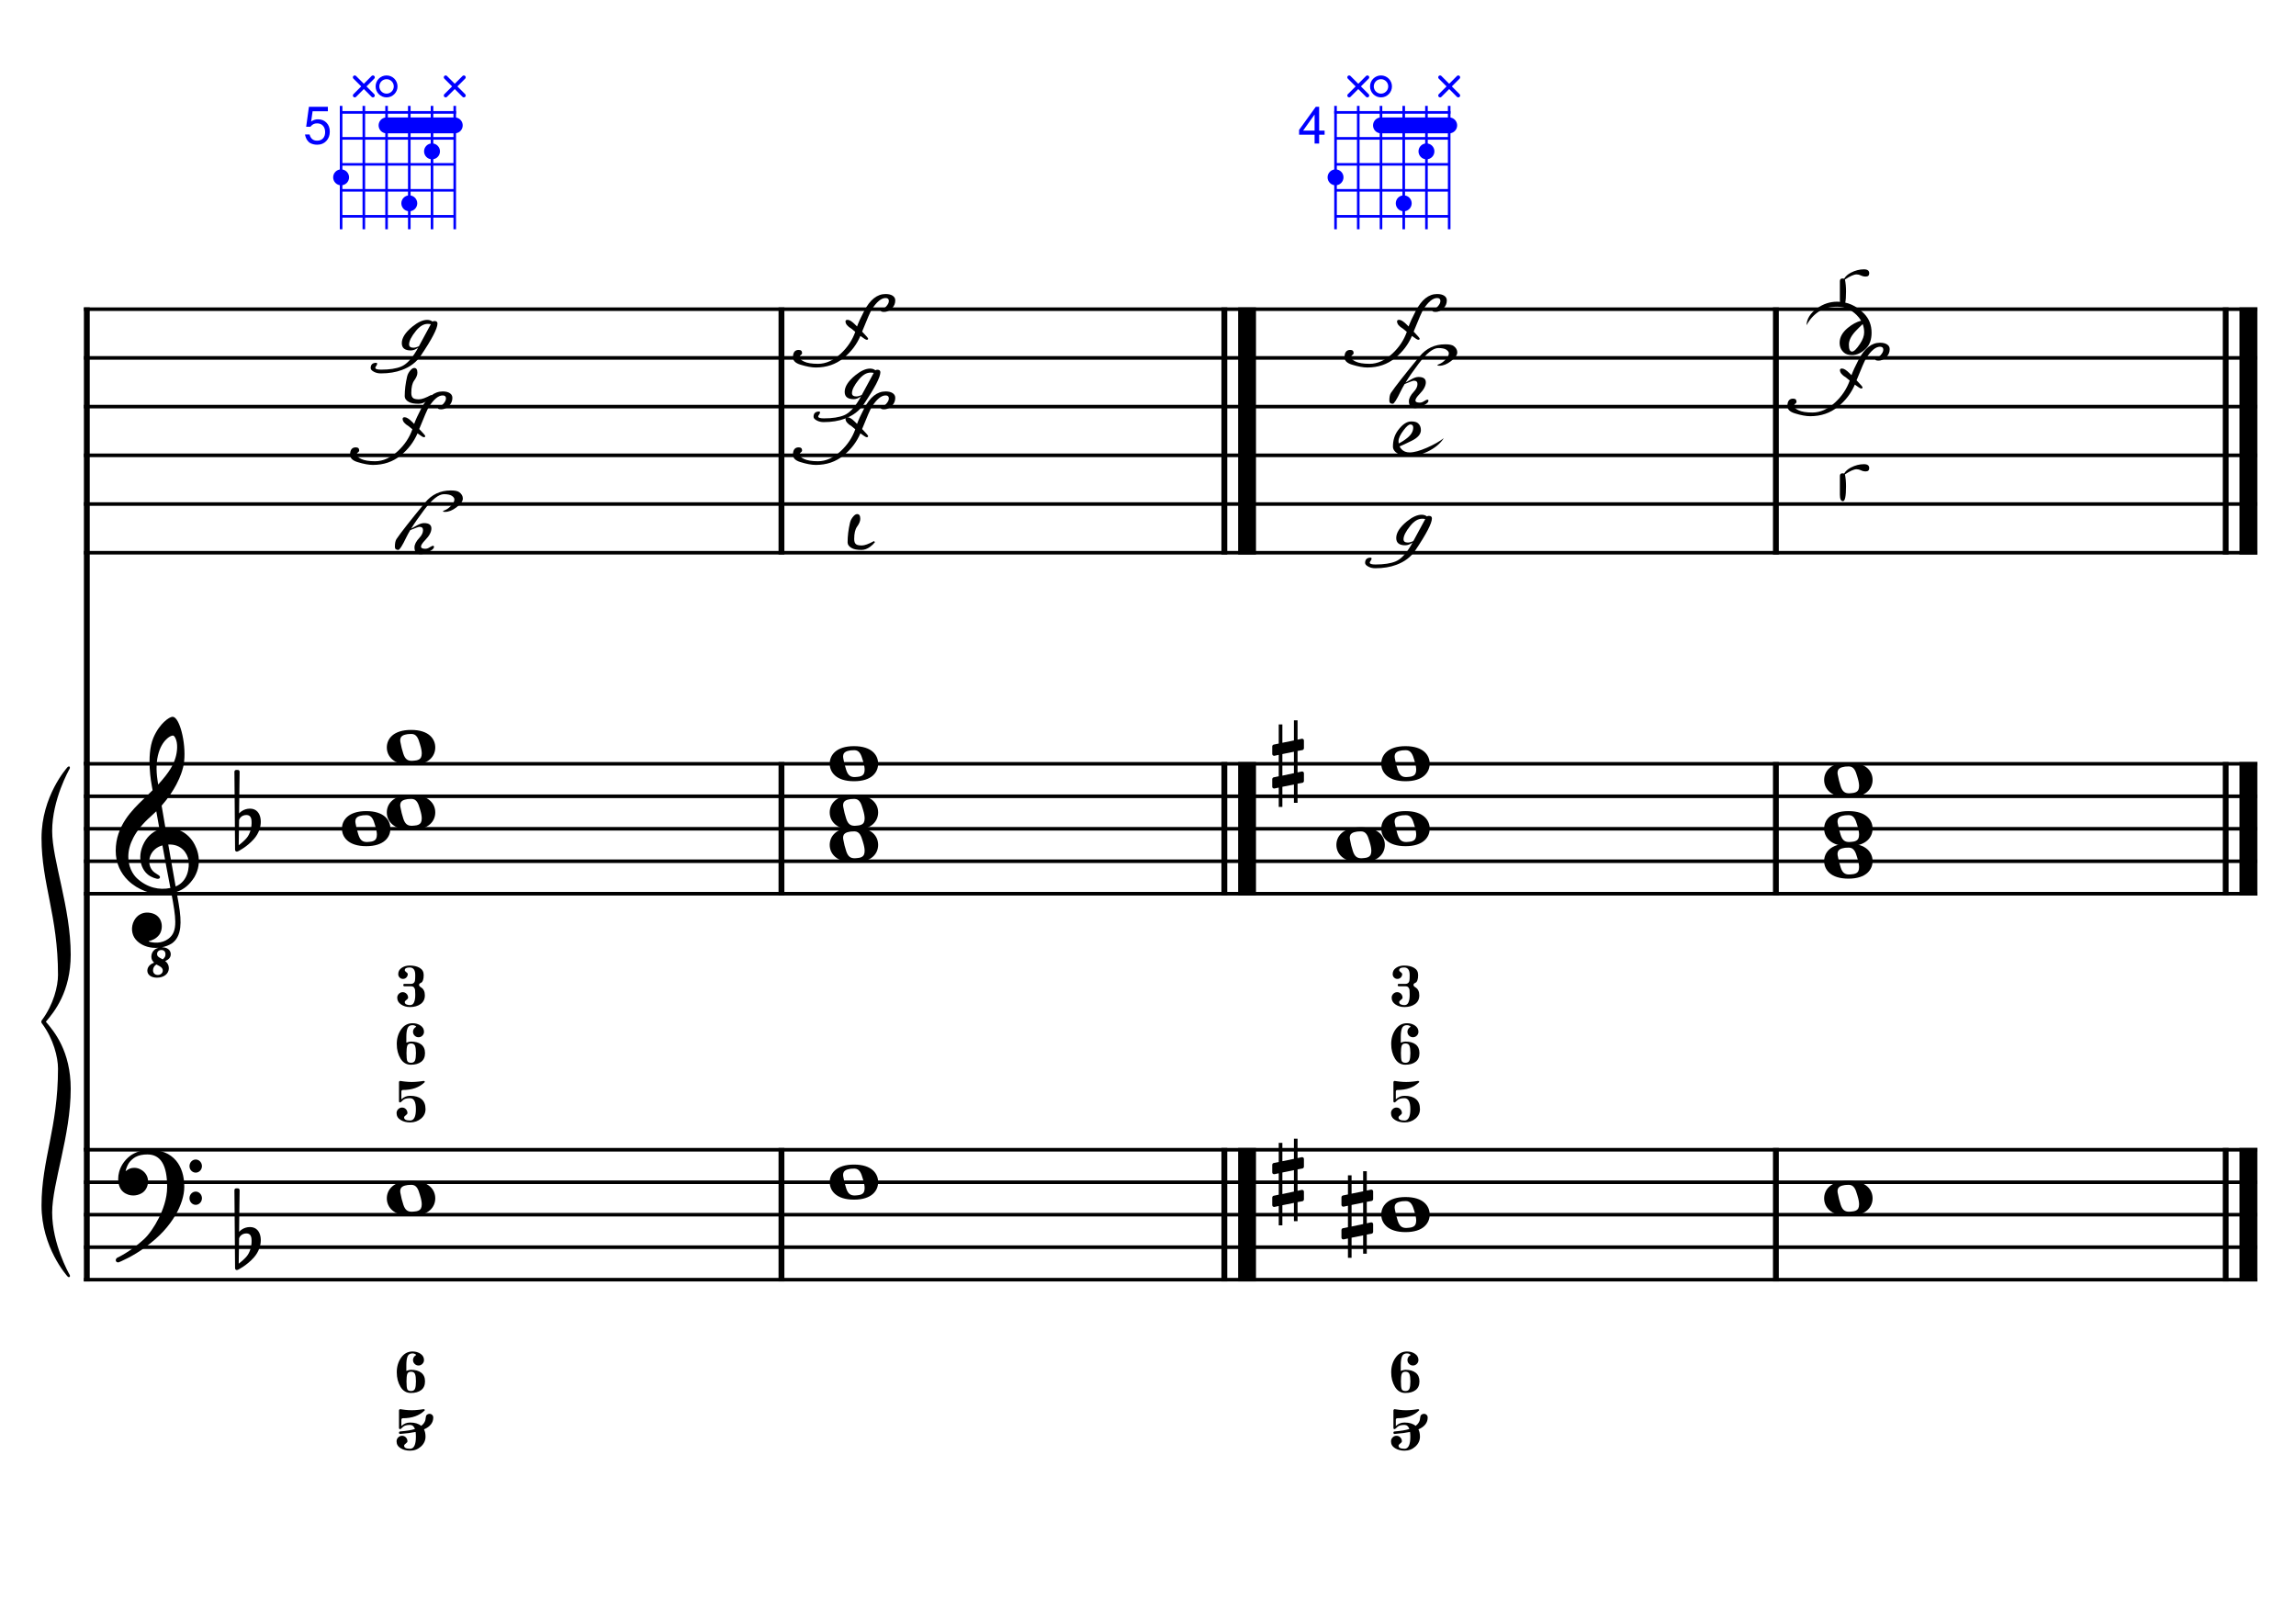 <?xml version="1.0" encoding="UTF-8" standalone="no"?>
<svg width="4209.44px" height="2976.38px" viewBox="0 0 4209.44 2976.38"
 xmlns="http://www.w3.org/2000/svg" xmlns:xlink="http://www.w3.org/1999/xlink" version="1.2" baseProfile="tiny">
<title>Accords (31)</title>
<desc>Generated by MuseScore 3.6.2</desc>
<polyline class="StaffLines" fill="none" stroke="#000000" stroke-width="6.55" stroke-linejoin="bevel" points="153.819,566.759 4138.58,566.759"/>
<polyline class="StaffLines" fill="none" stroke="#000000" stroke-width="6.55" stroke-linejoin="bevel" points="153.819,656.05 4138.58,656.05"/>
<polyline class="StaffLines" fill="none" stroke="#000000" stroke-width="6.55" stroke-linejoin="bevel" points="153.819,745.342 4138.58,745.342"/>
<polyline class="StaffLines" fill="none" stroke="#000000" stroke-width="6.55" stroke-linejoin="bevel" points="153.819,834.633 4138.58,834.633"/>
<polyline class="StaffLines" fill="none" stroke="#000000" stroke-width="6.55" stroke-linejoin="bevel" points="153.819,923.924 4138.58,923.924"/>
<polyline class="StaffLines" fill="none" stroke="#000000" stroke-width="6.55" stroke-linejoin="bevel" points="153.819,1013.22 4138.58,1013.22"/>
<polyline class="StaffLines" fill="none" stroke="#000000" stroke-width="6.55" stroke-linejoin="bevel" points="153.819,1400.14 4138.58,1400.14"/>
<polyline class="StaffLines" fill="none" stroke="#000000" stroke-width="6.55" stroke-linejoin="bevel" points="153.819,1459.67 4138.58,1459.67"/>
<polyline class="StaffLines" fill="none" stroke="#000000" stroke-width="6.55" stroke-linejoin="bevel" points="153.819,1519.2 4138.58,1519.2"/>
<polyline class="StaffLines" fill="none" stroke="#000000" stroke-width="6.55" stroke-linejoin="bevel" points="153.819,1578.73 4138.58,1578.73"/>
<polyline class="StaffLines" fill="none" stroke="#000000" stroke-width="6.55" stroke-linejoin="bevel" points="153.819,1638.26 4138.58,1638.26"/>
<polyline class="StaffLines" fill="none" stroke="#000000" stroke-width="6.55" stroke-linejoin="bevel" points="153.819,2107.6 4138.58,2107.6"/>
<polyline class="StaffLines" fill="none" stroke="#000000" stroke-width="6.55" stroke-linejoin="bevel" points="153.819,2167.13 4138.58,2167.13"/>
<polyline class="StaffLines" fill="none" stroke="#000000" stroke-width="6.55" stroke-linejoin="bevel" points="153.819,2226.65 4138.58,2226.65"/>
<polyline class="StaffLines" fill="none" stroke="#000000" stroke-width="6.55" stroke-linejoin="bevel" points="153.819,2286.18 4138.58,2286.18"/>
<polyline class="StaffLines" fill="none" stroke="#000000" stroke-width="6.55" stroke-linejoin="bevel" points="153.819,2345.71 4138.58,2345.71"/>
<polyline class="BarLine" fill="none" stroke="#000000" stroke-width="10.71" stroke-linejoin="bevel" points="159.176,2104.32 159.176,2348.98"/>
<polyline class="BarLine" fill="none" stroke="#000000" stroke-width="10.71" stroke-linejoin="bevel" points="1432.71,2104.32 1432.71,2348.98"/>
<polyline class="BarLine" fill="none" stroke="#000000" stroke-width="10.71" stroke-linejoin="bevel" points="2244.68,2104.32 2244.68,2348.98"/>
<polyline class="BarLine" fill="none" stroke="#000000" stroke-width="32.74" stroke-linejoin="bevel" points="2286.35,2104.32 2286.35,2348.98"/>
<polyline class="BarLine" fill="none" stroke="#000000" stroke-width="10.71" stroke-linejoin="bevel" points="3255.88,2104.32 3255.88,2348.98"/>
<polyline class="BarLine" fill="none" stroke="#000000" stroke-width="10.71" stroke-linejoin="bevel" points="4080.54,2104.32 4080.54,2348.98"/>
<polyline class="BarLine" fill="none" stroke="#000000" stroke-width="32.74" stroke-linejoin="bevel" points="4122.21,2104.32 4122.21,2348.98"/>
<polyline class="BarLine" fill="none" stroke="#000000" stroke-width="10.71" stroke-linejoin="bevel" points="159.176,1396.87 159.176,2107.6"/>
<polyline class="BarLine" fill="none" stroke="#000000" stroke-width="10.71" stroke-linejoin="bevel" points="1432.71,1396.87 1432.71,1641.53"/>
<polyline class="BarLine" fill="none" stroke="#000000" stroke-width="10.71" stroke-linejoin="bevel" points="2244.68,1396.87 2244.68,1641.53"/>
<polyline class="BarLine" fill="none" stroke="#000000" stroke-width="32.74" stroke-linejoin="bevel" points="2286.35,1396.87 2286.35,1641.53"/>
<polyline class="BarLine" fill="none" stroke="#000000" stroke-width="10.71" stroke-linejoin="bevel" points="3255.88,1396.87 3255.88,1641.53"/>
<polyline class="BarLine" fill="none" stroke="#000000" stroke-width="10.71" stroke-linejoin="bevel" points="4080.54,1396.87 4080.54,1641.53"/>
<polyline class="BarLine" fill="none" stroke="#000000" stroke-width="32.74" stroke-linejoin="bevel" points="4122.21,1396.87 4122.21,1641.53"/>
<polyline class="BarLine" fill="none" stroke="#000000" stroke-width="10.71" stroke-linejoin="bevel" points="159.176,563.485 159.176,1400.14"/>
<polyline class="BarLine" fill="none" stroke="#000000" stroke-width="10.71" stroke-linejoin="bevel" points="1432.71,563.485 1432.71,1016.49"/>
<polyline class="BarLine" fill="none" stroke="#000000" stroke-width="10.71" stroke-linejoin="bevel" points="2244.68,563.485 2244.68,1016.49"/>
<polyline class="BarLine" fill="none" stroke="#000000" stroke-width="32.74" stroke-linejoin="bevel" points="2286.35,563.485 2286.35,1016.49"/>
<polyline class="BarLine" fill="none" stroke="#000000" stroke-width="10.71" stroke-linejoin="bevel" points="3255.88,563.485 3255.88,1016.49"/>
<polyline class="BarLine" fill="none" stroke="#000000" stroke-width="10.71" stroke-linejoin="bevel" points="4080.54,563.485 4080.54,1016.49"/>
<polyline class="BarLine" fill="none" stroke="#000000" stroke-width="32.74" stroke-linejoin="bevel" points="4122.21,563.485 4122.21,1016.49"/>
<path class="Accidental" transform="matrix(2.381,0,0,2.381,2459.39,2226.65)" d="M23.3,-10.6 C23.9,-10.7 24.4,-11.4 24.4,-12 L24.4,-17.9 C24.4,-18.7 23.8,-19.3 23,-19.3 L22.8,-19.3 L19.5,-18.6 L19.5,-33.5 L16.7,-33.5 L16.7,-18 L7.8,-16.2 L7.8,-30.3 L5,-30.3 L5,-15.6 L1.1,-14.8 C0.5,-14.7 0,-14 0,-13.4 L0,-13.2 L0,-7.4 L0,-7.6 C0,-6.8 0.6,-6.2 1.4,-6.2 L1.7,-6.2 L5,-6.9 L5,9.6 L1.1,10.4 C0.5,10.5 0,11.2 0,11.8 L0,17.6 C0,18.4 0.6,19 1.4,19 L1.7,19 L5,18.3 L5,33.2 L7.8,33.2 L7.8,17.7 L16.7,15.9 L16.7,30 L19.5,30 L19.5,15.3 L23.3,14.6 C23.9,14.5 24.4,13.8 24.4,13.2 L24.4,7.3 C24.4,6.5 23.8,5.9 23,5.9 L22.8,5.9 L19.5,6.6 L19.5,-9.9 L23.3,-10.6 M7.8,9.1 L7.8,-7.5 L16.7,-9.3 L16.7,7.2 L7.8,9.1 "/>
<path class="Note" transform="matrix(2.381,0,0,2.381,709.192,2196.89)" d="M18.7,-13.6 C4.9,-13.6 0,-6.6 0,-0.1 C0,6.4 4.9,13.4 18.7,13.4 C32.5,13.4 37.3,6.4 37.3,-0.1 C37.3,-6.6 32.5,-13.6 18.7,-13.6 M10.4,-4.5 C10.3,-4.9 10.3,-5.3 10.3,-5.7 C10.3,-6.5 10.5,-7.3 10.9,-8 C11.6,-9 12.8,-9.7 14.3,-10 C15.6,-10.3 16.3,-10.5 18.9,-10.5 L19,-10.5 C23,-10.5 24.3,-6.8 25.4,-3 L25.7,-2 C26.5,0.6 26.9,2.8 26.9,4.5 C26.9,5.7 26.7,6.8 26.3,7.6 C25.7,8.7 24.7,9.4 23,9.8 C22.1,10 20.6,10.1 20.6,10.1 C20.1,10.1 19.7,10.2 19.3,10.2 C16.1,10.2 14.1,9 12.7,4.7 C11.5,1 11.3,-0.1 10.4,-4.5"/>
<path class="Note" transform="matrix(2.381,0,0,2.381,1521.17,2167.13)" d="M18.7,-13.6 C4.9,-13.6 0,-6.6 0,-0.1 C0,6.4 4.9,13.4 18.7,13.4 C32.5,13.4 37.3,6.4 37.3,-0.1 C37.3,-6.6 32.5,-13.6 18.7,-13.6 M10.4,-4.5 C10.3,-4.9 10.3,-5.3 10.3,-5.7 C10.3,-6.5 10.5,-7.3 10.9,-8 C11.6,-9 12.8,-9.7 14.3,-10 C15.6,-10.3 16.3,-10.5 18.9,-10.5 L19,-10.5 C23,-10.5 24.3,-6.8 25.4,-3 L25.7,-2 C26.5,0.6 26.9,2.8 26.9,4.5 C26.9,5.7 26.7,6.8 26.3,7.6 C25.7,8.7 24.7,9.4 23,9.8 C22.1,10 20.6,10.1 20.6,10.1 C20.1,10.1 19.7,10.2 19.3,10.2 C16.1,10.2 14.1,9 12.7,4.7 C11.5,1 11.3,-0.1 10.4,-4.5"/>
<path class="Note" transform="matrix(2.381,0,0,2.381,2532.37,2226.65)" d="M18.7,-13.6 C4.9,-13.6 0,-6.6 0,-0.1 C0,6.4 4.9,13.4 18.7,13.4 C32.5,13.4 37.3,6.4 37.3,-0.1 C37.3,-6.6 32.5,-13.6 18.7,-13.6 M10.4,-4.5 C10.3,-4.9 10.3,-5.3 10.3,-5.7 C10.3,-6.5 10.5,-7.3 10.9,-8 C11.6,-9 12.8,-9.7 14.3,-10 C15.6,-10.3 16.3,-10.5 18.9,-10.5 L19,-10.5 C23,-10.5 24.3,-6.8 25.4,-3 L25.7,-2 C26.5,0.6 26.9,2.8 26.9,4.5 C26.9,5.7 26.7,6.8 26.3,7.6 C25.7,8.7 24.7,9.4 23,9.8 C22.1,10 20.6,10.1 20.6,10.1 C20.1,10.1 19.7,10.2 19.3,10.2 C16.1,10.2 14.1,9 12.7,4.7 C11.5,1 11.3,-0.1 10.4,-4.5"/>
<path class="Note" transform="matrix(2.381,0,0,2.381,3344.35,2196.89)" d="M18.7,-13.6 C4.9,-13.6 0,-6.6 0,-0.1 C0,6.4 4.9,13.4 18.7,13.4 C32.5,13.4 37.3,6.4 37.3,-0.1 C37.3,-6.6 32.5,-13.6 18.7,-13.6 M10.4,-4.5 C10.3,-4.9 10.3,-5.3 10.3,-5.7 C10.3,-6.5 10.5,-7.3 10.9,-8 C11.6,-9 12.8,-9.7 14.3,-10 C15.6,-10.3 16.3,-10.5 18.9,-10.5 L19,-10.5 C23,-10.5 24.3,-6.8 25.4,-3 L25.7,-2 C26.5,0.6 26.9,2.8 26.9,4.5 C26.9,5.7 26.7,6.8 26.3,7.6 C25.7,8.7 24.7,9.4 23,9.8 C22.1,10 20.6,10.1 20.6,10.1 C20.1,10.1 19.7,10.2 19.3,10.2 C16.1,10.2 14.1,9 12.7,4.7 C11.5,1 11.3,-0.1 10.4,-4.5"/>
<path class="Note" transform="matrix(2.381,0,0,2.381,626.933,1519.2)" d="M18.7,-13.6 C4.9,-13.6 0,-6.6 0,-0.1 C0,6.4 4.9,13.4 18.7,13.4 C32.5,13.4 37.3,6.4 37.3,-0.1 C37.3,-6.6 32.5,-13.6 18.7,-13.6 M10.4,-4.5 C10.3,-4.9 10.3,-5.3 10.3,-5.7 C10.3,-6.5 10.5,-7.3 10.9,-8 C11.6,-9 12.8,-9.7 14.3,-10 C15.6,-10.3 16.3,-10.5 18.9,-10.5 L19,-10.5 C23,-10.5 24.3,-6.8 25.4,-3 L25.7,-2 C26.5,0.6 26.9,2.8 26.9,4.5 C26.9,5.7 26.7,6.8 26.3,7.6 C25.7,8.7 24.7,9.4 23,9.8 C22.1,10 20.6,10.1 20.6,10.1 C20.1,10.1 19.7,10.2 19.3,10.2 C16.1,10.2 14.1,9 12.7,4.7 C11.5,1 11.3,-0.1 10.4,-4.5"/>
<path class="Note" transform="matrix(2.381,0,0,2.381,709.192,1489.44)" d="M18.7,-13.6 C4.9,-13.6 0,-6.6 0,-0.1 C0,6.4 4.9,13.4 18.7,13.4 C32.5,13.4 37.3,6.4 37.3,-0.1 C37.3,-6.6 32.5,-13.6 18.7,-13.6 M10.4,-4.5 C10.3,-4.9 10.3,-5.3 10.3,-5.7 C10.3,-6.5 10.5,-7.3 10.9,-8 C11.6,-9 12.8,-9.7 14.3,-10 C15.6,-10.3 16.3,-10.5 18.9,-10.5 L19,-10.5 C23,-10.5 24.3,-6.8 25.4,-3 L25.7,-2 C26.5,0.6 26.9,2.8 26.9,4.5 C26.9,5.7 26.7,6.8 26.3,7.6 C25.7,8.7 24.7,9.4 23,9.8 C22.1,10 20.6,10.1 20.6,10.1 C20.1,10.1 19.7,10.2 19.3,10.2 C16.1,10.2 14.1,9 12.7,4.7 C11.5,1 11.3,-0.1 10.4,-4.5"/>
<path class="Note" transform="matrix(2.381,0,0,2.381,709.192,1370.38)" d="M18.7,-13.6 C4.9,-13.6 0,-6.6 0,-0.1 C0,6.4 4.9,13.4 18.7,13.4 C32.5,13.4 37.3,6.4 37.3,-0.1 C37.3,-6.6 32.5,-13.6 18.7,-13.6 M10.4,-4.5 C10.3,-4.9 10.3,-5.3 10.3,-5.7 C10.3,-6.5 10.5,-7.3 10.9,-8 C11.6,-9 12.8,-9.7 14.3,-10 C15.6,-10.3 16.3,-10.5 18.9,-10.5 L19,-10.5 C23,-10.5 24.3,-6.8 25.4,-3 L25.7,-2 C26.5,0.6 26.9,2.8 26.9,4.5 C26.9,5.7 26.7,6.8 26.3,7.6 C25.7,8.7 24.7,9.4 23,9.8 C22.1,10 20.6,10.1 20.6,10.1 C20.1,10.1 19.7,10.2 19.3,10.2 C16.1,10.2 14.1,9 12.7,4.7 C11.5,1 11.3,-0.1 10.4,-4.5"/>
<path class="Note" transform="matrix(2.381,0,0,2.381,1521.17,1548.96)" d="M18.7,-13.6 C4.9,-13.6 0,-6.6 0,-0.1 C0,6.4 4.9,13.4 18.7,13.4 C32.5,13.4 37.3,6.4 37.3,-0.1 C37.3,-6.6 32.5,-13.6 18.7,-13.6 M10.4,-4.5 C10.3,-4.9 10.3,-5.3 10.3,-5.7 C10.3,-6.5 10.5,-7.3 10.9,-8 C11.6,-9 12.8,-9.7 14.3,-10 C15.6,-10.3 16.3,-10.5 18.9,-10.5 L19,-10.5 C23,-10.5 24.3,-6.8 25.4,-3 L25.7,-2 C26.5,0.6 26.9,2.8 26.9,4.5 C26.9,5.7 26.7,6.8 26.3,7.6 C25.7,8.7 24.7,9.4 23,9.8 C22.1,10 20.6,10.1 20.6,10.1 C20.1,10.1 19.7,10.2 19.3,10.2 C16.1,10.2 14.1,9 12.7,4.7 C11.5,1 11.3,-0.1 10.4,-4.5"/>
<path class="Note" transform="matrix(2.381,0,0,2.381,1521.17,1489.44)" d="M18.7,-13.6 C4.9,-13.6 0,-6.6 0,-0.1 C0,6.4 4.9,13.4 18.7,13.4 C32.5,13.4 37.3,6.4 37.3,-0.1 C37.3,-6.6 32.5,-13.6 18.7,-13.6 M10.4,-4.5 C10.3,-4.9 10.3,-5.3 10.3,-5.7 C10.3,-6.5 10.5,-7.3 10.9,-8 C11.6,-9 12.8,-9.7 14.3,-10 C15.6,-10.3 16.3,-10.5 18.9,-10.5 L19,-10.5 C23,-10.5 24.3,-6.8 25.4,-3 L25.7,-2 C26.5,0.6 26.9,2.8 26.9,4.5 C26.9,5.7 26.7,6.8 26.3,7.6 C25.7,8.7 24.7,9.4 23,9.8 C22.1,10 20.6,10.1 20.6,10.1 C20.1,10.1 19.7,10.2 19.3,10.2 C16.1,10.2 14.1,9 12.7,4.7 C11.5,1 11.3,-0.1 10.4,-4.5"/>
<path class="Note" transform="matrix(2.381,0,0,2.381,1521.17,1400.14)" d="M18.7,-13.6 C4.9,-13.6 0,-6.6 0,-0.1 C0,6.4 4.9,13.4 18.7,13.4 C32.5,13.4 37.3,6.4 37.3,-0.1 C37.3,-6.6 32.5,-13.6 18.7,-13.6 M10.4,-4.5 C10.3,-4.9 10.3,-5.3 10.3,-5.7 C10.3,-6.5 10.5,-7.3 10.9,-8 C11.6,-9 12.8,-9.7 14.3,-10 C15.6,-10.3 16.3,-10.5 18.9,-10.5 L19,-10.5 C23,-10.5 24.3,-6.8 25.4,-3 L25.7,-2 C26.5,0.6 26.9,2.8 26.9,4.5 C26.9,5.7 26.7,6.8 26.3,7.6 C25.7,8.7 24.7,9.4 23,9.8 C22.1,10 20.6,10.1 20.6,10.1 C20.1,10.1 19.7,10.2 19.3,10.2 C16.1,10.2 14.1,9 12.7,4.7 C11.5,1 11.3,-0.1 10.4,-4.5"/>
<path class="Note" transform="matrix(2.381,0,0,2.381,2450.11,1548.96)" d="M18.7,-13.6 C4.9,-13.6 0,-6.6 0,-0.1 C0,6.4 4.9,13.4 18.7,13.4 C32.5,13.4 37.3,6.4 37.3,-0.1 C37.3,-6.6 32.5,-13.6 18.7,-13.6 M10.4,-4.5 C10.3,-4.9 10.3,-5.3 10.3,-5.7 C10.3,-6.5 10.5,-7.3 10.9,-8 C11.6,-9 12.8,-9.7 14.3,-10 C15.6,-10.3 16.3,-10.5 18.9,-10.5 L19,-10.5 C23,-10.5 24.3,-6.8 25.4,-3 L25.7,-2 C26.5,0.6 26.9,2.8 26.9,4.5 C26.9,5.7 26.7,6.8 26.3,7.6 C25.7,8.7 24.7,9.4 23,9.8 C22.1,10 20.6,10.1 20.6,10.1 C20.1,10.1 19.7,10.2 19.3,10.2 C16.1,10.2 14.1,9 12.7,4.7 C11.5,1 11.3,-0.1 10.4,-4.5"/>
<path class="Note" transform="matrix(2.381,0,0,2.381,2532.37,1519.2)" d="M18.7,-13.6 C4.9,-13.6 0,-6.6 0,-0.1 C0,6.4 4.9,13.4 18.7,13.4 C32.5,13.4 37.3,6.4 37.3,-0.1 C37.3,-6.6 32.5,-13.6 18.7,-13.6 M10.4,-4.5 C10.3,-4.9 10.3,-5.3 10.3,-5.7 C10.3,-6.5 10.5,-7.3 10.9,-8 C11.6,-9 12.8,-9.7 14.3,-10 C15.6,-10.3 16.3,-10.5 18.9,-10.5 L19,-10.5 C23,-10.5 24.3,-6.8 25.4,-3 L25.7,-2 C26.5,0.6 26.9,2.8 26.9,4.5 C26.9,5.7 26.7,6.8 26.3,7.6 C25.7,8.7 24.7,9.4 23,9.8 C22.1,10 20.6,10.1 20.6,10.1 C20.1,10.1 19.7,10.2 19.3,10.2 C16.1,10.2 14.1,9 12.7,4.7 C11.5,1 11.3,-0.1 10.4,-4.5"/>
<path class="Note" transform="matrix(2.381,0,0,2.381,2532.37,1400.14)" d="M18.7,-13.6 C4.9,-13.6 0,-6.6 0,-0.1 C0,6.4 4.9,13.4 18.7,13.4 C32.5,13.4 37.3,6.4 37.3,-0.1 C37.3,-6.6 32.5,-13.6 18.7,-13.6 M10.4,-4.5 C10.3,-4.9 10.3,-5.3 10.3,-5.7 C10.3,-6.5 10.5,-7.3 10.9,-8 C11.6,-9 12.8,-9.7 14.3,-10 C15.6,-10.3 16.3,-10.5 18.9,-10.5 L19,-10.5 C23,-10.5 24.3,-6.8 25.4,-3 L25.7,-2 C26.5,0.6 26.9,2.8 26.9,4.5 C26.9,5.7 26.7,6.8 26.3,7.6 C25.7,8.7 24.7,9.4 23,9.8 C22.1,10 20.6,10.1 20.6,10.1 C20.1,10.1 19.7,10.2 19.3,10.2 C16.1,10.2 14.1,9 12.7,4.7 C11.5,1 11.3,-0.1 10.4,-4.5"/>
<path class="Note" transform="matrix(2.381,0,0,2.381,3344.35,1578.73)" d="M18.7,-13.6 C4.9,-13.6 0,-6.6 0,-0.1 C0,6.4 4.9,13.4 18.7,13.4 C32.5,13.4 37.3,6.4 37.3,-0.1 C37.3,-6.6 32.5,-13.6 18.7,-13.6 M10.4,-4.5 C10.3,-4.9 10.3,-5.3 10.3,-5.7 C10.3,-6.5 10.5,-7.3 10.9,-8 C11.6,-9 12.8,-9.7 14.3,-10 C15.6,-10.3 16.3,-10.5 18.9,-10.5 L19,-10.5 C23,-10.5 24.3,-6.8 25.4,-3 L25.7,-2 C26.5,0.6 26.9,2.8 26.9,4.5 C26.9,5.7 26.7,6.8 26.3,7.6 C25.7,8.7 24.7,9.4 23,9.8 C22.1,10 20.6,10.1 20.6,10.1 C20.1,10.1 19.7,10.2 19.3,10.2 C16.1,10.2 14.1,9 12.7,4.7 C11.5,1 11.3,-0.1 10.4,-4.5"/>
<path class="Note" transform="matrix(2.381,0,0,2.381,3344.35,1519.2)" d="M18.7,-13.6 C4.9,-13.6 0,-6.6 0,-0.1 C0,6.4 4.9,13.4 18.7,13.4 C32.5,13.4 37.3,6.4 37.3,-0.1 C37.3,-6.6 32.5,-13.6 18.7,-13.6 M10.4,-4.5 C10.3,-4.9 10.3,-5.3 10.3,-5.7 C10.3,-6.5 10.5,-7.3 10.9,-8 C11.6,-9 12.8,-9.7 14.3,-10 C15.6,-10.3 16.3,-10.5 18.9,-10.5 L19,-10.5 C23,-10.5 24.3,-6.8 25.4,-3 L25.7,-2 C26.5,0.6 26.9,2.8 26.9,4.5 C26.9,5.7 26.7,6.8 26.3,7.6 C25.7,8.7 24.7,9.4 23,9.8 C22.1,10 20.6,10.1 20.6,10.1 C20.1,10.1 19.7,10.2 19.3,10.2 C16.1,10.2 14.1,9 12.7,4.7 C11.5,1 11.3,-0.1 10.4,-4.5"/>
<path class="Note" transform="matrix(2.381,0,0,2.381,3344.35,1429.91)" d="M18.7,-13.6 C4.9,-13.6 0,-6.6 0,-0.1 C0,6.4 4.9,13.4 18.7,13.4 C32.5,13.4 37.3,6.4 37.3,-0.1 C37.3,-6.6 32.5,-13.6 18.7,-13.6 M10.4,-4.5 C10.3,-4.9 10.3,-5.3 10.3,-5.7 C10.3,-6.5 10.5,-7.3 10.9,-8 C11.6,-9 12.8,-9.7 14.3,-10 C15.6,-10.3 16.3,-10.5 18.9,-10.5 L19,-10.5 C23,-10.5 24.3,-6.8 25.4,-3 L25.7,-2 C26.5,0.6 26.9,2.8 26.9,4.5 C26.9,5.7 26.7,6.8 26.3,7.6 C25.7,8.7 24.7,9.4 23,9.8 C22.1,10 20.6,10.1 20.6,10.1 C20.1,10.1 19.7,10.2 19.3,10.2 C16.1,10.2 14.1,9 12.7,4.7 C11.5,1 11.3,-0.1 10.4,-4.5"/>
<path class="Note" d="M730.255,1008.03 C726.071,1008.03 723.979,1006.14 723.979,1002.34 C723.979,995.91 724.948,991.184 726.885,988.162 C734.942,976.231 752.451,953.919 779.412,921.225 C791.575,906.427 807.264,899.028 826.477,899.028 C833.915,899.028 839.067,900.074 841.933,902.166 C846.349,905.42 848.557,909.332 848.557,913.903 C848.557,918.707 844.684,924.052 836.936,929.94 C829.576,935.519 822.604,938.308 816.018,938.308 C813.462,938.308 812.183,938.036 812.183,937.494 C812.183,936.719 813.423,935.906 815.902,935.054 C819.234,933.814 822.797,931.296 826.594,927.5 C830.932,923.084 833.101,919.094 833.101,915.53 C833.101,913.129 831.436,910.843 828.104,908.674 C825.16,906.814 820.396,905.885 813.81,905.885 C804.204,905.885 792.079,915.569 777.436,934.938 C767.675,947.876 759.772,959.264 753.729,969.104 C756.673,967.477 760.198,965.501 764.305,963.177 C769.34,960.31 773.679,958.877 777.32,958.877 C786.385,958.877 790.917,962.131 790.917,968.639 C790.917,975.069 787.198,982.119 779.761,989.789 C774.492,995.212 771.858,999.241 771.858,1001.88 C771.858,1004.59 774.492,1005.94 779.761,1005.94 C782.395,1005.94 785.106,1005.01 787.895,1003.15 C790.684,1001.37 792.737,1000.48 794.055,1000.48 C795.139,1000.48 795.681,1001.18 795.681,1002.57 C795.681,1004.82 793.512,1007.18 789.174,1009.66 C781.891,1013.84 776.042,1015.94 771.626,1015.94 C763.801,1015.94 759.889,1011.75 759.889,1003.39 C759.889,998.118 762.91,992.268 768.953,985.838 C773.369,981.112 775.577,976.425 775.577,971.776 C775.577,967.748 773.408,965.733 769.069,965.733 C767.365,965.733 761.709,967.748 752.102,971.776 C749.236,976.58 746.834,980.996 744.897,985.024 C737.537,1000.36 732.656,1008.03 730.255,1008.03"/>
<path class="Note" d="M802.073,593.112 C802.073,602.021 791.924,621.584 771.626,651.799 C763.569,663.807 751.986,672.6 736.879,678.178 C725.722,682.362 712.823,684.454 698.18,684.454 C693.455,684.454 689.271,683.485 685.63,681.549 C681.601,679.457 679.587,677.171 679.587,674.692 C679.587,668.262 683.034,665.047 689.93,665.047 C690.937,665.047 691.44,665.666 691.44,666.906 C691.44,667.991 690.937,669.191 689.93,670.508 C688.69,672.135 688.07,673.336 688.07,674.111 C688.07,676.435 691.556,677.597 698.529,677.597 C714.179,677.597 726.536,675.699 735.6,671.903 C745.052,668.029 754.465,658.151 763.84,642.269 L766.513,637.272 C762.019,640.681 757.564,642.385 753.148,642.385 C742.147,642.385 736.646,637.931 736.646,629.021 C736.646,619.414 743.115,609.304 756.054,598.69 C766.203,590.478 775.228,586.372 783.131,586.372 C787.082,586.372 790.375,587.418 793.009,589.509 C793.938,588.812 795.1,588.464 796.495,588.464 C800.214,588.464 802.073,590.013 802.073,593.112 M767.907,634.832 L789.871,594.274 C788.167,593.887 786.268,593.693 784.177,593.693 C776.662,593.693 769.379,598.07 762.329,606.825 C754.117,617.051 750.011,625.225 750.011,631.345 C750.011,635.374 752.683,637.388 758.029,637.388 C760.586,637.388 763.878,636.536 767.907,634.832"/>
<path class="Note" d="M802.887,748.104 C807.225,745.16 810.363,742.719 812.3,740.783 C815.863,736.986 817.645,733.5 817.645,730.324 C817.645,726.682 815.631,724.862 811.602,724.862 C803.778,724.862 795.41,731.757 786.501,745.547 C783.789,749.731 777.824,763.366 768.604,786.453 C775.964,794.046 779.644,798.346 779.644,799.353 C779.644,800.747 778.753,801.445 776.972,801.445 C775.577,801.445 771.742,799.082 765.467,794.356 C758.649,810.238 748.306,823.796 734.438,835.03 C720.261,846.496 703.333,852.229 683.654,852.229 C676.139,852.229 666.726,850.486 655.415,846.999 C646.35,844.21 641.818,839.756 641.818,833.635 C641.818,824.571 645.305,820.038 652.277,820.038 C656.461,820.038 658.553,821.975 658.553,825.849 C658.553,827.089 657.584,828.406 655.647,829.8 C654.64,830.497 654.137,831.853 654.137,833.868 C654.137,836.269 656.809,838.748 662.155,841.305 C667.966,844.094 676.488,845.489 687.722,845.489 C702.209,845.489 716.193,839.213 729.674,826.662 C741.915,815.274 750.708,802.026 756.054,786.918 C753.962,785.214 751.715,783.355 749.313,781.34 C741.876,776.924 738.157,772.392 738.157,767.743 C738.157,765.807 739.435,764.838 741.992,764.838 C745.401,764.838 750.011,767.743 755.821,773.554 C757.061,774.794 758.223,775.956 759.307,777.04 C762.019,769.603 766.358,760.151 772.323,748.685 C783.092,727.922 796.185,717.54 811.602,717.54 C817.103,717.54 821.442,718.586 824.618,720.678 C827.794,722.77 829.383,725.636 829.383,729.278 C829.383,735.088 827.252,740.008 822.991,744.036 C818.575,748.22 813.965,750.312 809.162,750.312 C804.978,750.312 802.887,749.576 802.887,748.104"/>
<path class="Note" d="M759.54,674.501 C763.336,674.501 765.234,677.406 765.234,683.217 C765.234,687.4 763.259,692.204 759.307,697.627 C755.821,702.508 754.078,710.062 754.078,720.288 C754.078,725.169 755.356,728.423 757.913,730.05 C759.695,731.289 763.026,731.948 767.907,732.025 C773.175,732.025 780.652,729.353 790.336,724.007 L792.195,725.866 C789.716,729.043 786.733,731.909 783.247,734.466 C778.056,738.262 772.749,740.16 767.326,740.16 C759.501,740.16 753.574,739.037 749.546,736.79 C744.51,734.001 741.992,730.515 741.992,726.331 C741.992,714.787 743.464,702.74 746.408,690.189 C747.493,685.619 749.856,681.435 753.497,677.639 C755.589,675.547 757.603,674.501 759.54,674.501"/>
<path class="Note" d="M1571.52,942.375 C1575.31,942.375 1577.21,945.28 1577.21,951.091 C1577.21,955.274 1575.24,960.078 1571.28,965.501 C1567.8,970.382 1566.06,977.936 1566.06,988.162 C1566.06,993.043 1567.33,996.297 1569.89,997.924 C1571.67,999.163 1575,999.822 1579.88,999.899 C1585.15,999.899 1592.63,997.227 1602.31,991.881 L1604.17,993.74 C1601.69,996.917 1598.71,999.783 1595.22,1002.34 C1590.03,1006.14 1584.73,1008.03 1579.3,1008.03 C1571.48,1008.03 1565.55,1006.91 1561.52,1004.66 C1556.49,1001.88 1553.97,998.389 1553.97,994.205 C1553.97,982.661 1555.44,970.614 1558.39,958.063 C1559.47,953.493 1561.83,949.309 1565.47,945.513 C1567.57,943.421 1569.58,942.375 1571.52,942.375"/>
<path class="Note" d="M1614.86,569.521 C1619.2,566.577 1622.34,564.137 1624.28,562.2 C1627.84,558.404 1629.62,554.917 1629.62,551.741 C1629.62,548.1 1627.61,546.279 1623.58,546.279 C1615.75,546.279 1607.39,553.174 1598.48,566.965 C1595.77,571.148 1589.8,584.784 1580.58,607.871 C1587.94,615.463 1591.62,619.763 1591.62,620.77 C1591.62,622.165 1590.73,622.862 1588.95,622.862 C1587.55,622.862 1583.72,620.499 1577.44,615.773 C1570.63,631.655 1560.28,645.213 1546.42,656.447 C1532.24,667.913 1515.31,673.646 1495.63,673.646 C1488.12,673.646 1478.7,671.903 1467.39,668.417 C1458.33,665.628 1453.8,661.173 1453.8,655.052 C1453.8,645.988 1457.28,641.456 1464.25,641.456 C1468.44,641.456 1470.53,643.393 1470.53,647.266 C1470.53,648.506 1469.56,649.823 1467.62,651.217 C1466.62,651.915 1466.11,653.271 1466.11,655.285 C1466.11,657.687 1468.79,660.166 1474.13,662.722 C1479.94,665.511 1488.46,666.906 1499.7,666.906 C1514.19,666.906 1528.17,660.631 1541.65,648.08 C1553.89,636.691 1562.68,623.443 1568.03,608.336 C1565.94,606.631 1563.69,604.772 1561.29,602.758 C1553.85,598.341 1550.13,593.809 1550.13,589.161 C1550.13,587.224 1551.41,586.256 1553.97,586.256 C1557.38,586.256 1561.99,589.161 1567.8,594.971 C1569.04,596.211 1570.2,597.373 1571.28,598.458 C1574,591.02 1578.33,581.568 1584.3,570.102 C1595.07,549.339 1608.16,538.958 1623.58,538.958 C1629.08,538.958 1633.42,540.004 1636.6,542.095 C1639.77,544.187 1641.36,547.054 1641.36,550.695 C1641.36,556.506 1639.23,561.425 1634.97,565.454 C1630.55,569.637 1625.94,571.729 1621.14,571.729 C1616.96,571.729 1614.86,570.993 1614.86,569.521"/>
<path class="Note" d="M1614.86,748.104 C1619.2,745.16 1622.34,742.719 1624.28,740.783 C1627.84,736.986 1629.62,733.5 1629.62,730.324 C1629.62,726.682 1627.61,724.862 1623.58,724.862 C1615.75,724.862 1607.39,731.757 1598.48,745.547 C1595.77,749.731 1589.8,763.366 1580.58,786.453 C1587.94,794.046 1591.62,798.346 1591.62,799.353 C1591.62,800.747 1590.73,801.445 1588.95,801.445 C1587.55,801.445 1583.72,799.082 1577.44,794.356 C1570.63,810.238 1560.28,823.796 1546.42,835.03 C1532.24,846.496 1515.31,852.229 1495.63,852.229 C1488.12,852.229 1478.7,850.486 1467.39,846.999 C1458.33,844.21 1453.8,839.756 1453.8,833.635 C1453.8,824.571 1457.28,820.038 1464.25,820.038 C1468.44,820.038 1470.53,821.975 1470.53,825.849 C1470.53,827.089 1469.56,828.406 1467.62,829.8 C1466.62,830.497 1466.11,831.853 1466.11,833.868 C1466.11,836.269 1468.79,838.748 1474.13,841.305 C1479.94,844.094 1488.46,845.489 1499.7,845.489 C1514.19,845.489 1528.17,839.213 1541.65,826.662 C1553.89,815.274 1562.68,802.026 1568.03,786.918 C1565.94,785.214 1563.69,783.355 1561.29,781.34 C1553.85,776.924 1550.13,772.392 1550.13,767.743 C1550.13,765.807 1551.41,764.838 1553.97,764.838 C1557.38,764.838 1561.99,767.743 1567.8,773.554 C1569.04,774.794 1570.2,775.956 1571.28,777.04 C1574,769.603 1578.33,760.151 1584.3,748.685 C1595.07,727.922 1608.16,717.54 1623.58,717.54 C1629.08,717.54 1633.42,718.586 1636.6,720.678 C1639.77,722.77 1641.36,725.636 1641.36,729.278 C1641.36,735.088 1639.23,740.008 1634.97,744.036 C1630.55,748.22 1625.94,750.312 1621.14,750.312 C1616.96,750.312 1614.86,749.576 1614.86,748.104"/>
<path class="Note" d="M1614.05,682.403 C1614.05,691.313 1603.9,710.875 1583.6,741.09 C1575.55,753.098 1563.96,761.892 1548.86,767.47 C1537.7,771.653 1524.8,773.745 1510.16,773.745 C1505.43,773.745 1501.25,772.777 1497.61,770.84 C1493.58,768.748 1491.56,766.463 1491.56,763.983 C1491.56,757.553 1495.01,754.338 1501.91,754.338 C1502.91,754.338 1503.42,754.958 1503.42,756.197 C1503.42,757.282 1502.91,758.483 1501.91,759.8 C1500.67,761.427 1500.05,762.628 1500.05,763.402 C1500.05,765.727 1503.53,766.889 1510.51,766.889 C1526.16,766.889 1538.51,764.991 1547.58,761.194 C1557.03,757.321 1566.44,747.443 1575.82,731.561 L1578.49,726.563 C1574,729.972 1569.54,731.677 1565.13,731.677 C1554.12,731.677 1548.62,727.222 1548.62,718.313 C1548.62,708.706 1555.09,698.595 1568.03,687.981 C1578.18,679.769 1587.21,675.663 1595.11,675.663 C1599.06,675.663 1602.35,676.709 1604.99,678.801 C1605.92,678.104 1607.08,677.755 1608.47,677.755 C1612.19,677.755 1614.05,679.304 1614.05,682.403 M1579.88,724.123 L1601.85,683.565 C1600.14,683.178 1598.25,682.984 1596.15,682.984 C1588.64,682.984 1581.36,687.362 1574.31,696.116 C1566.09,706.343 1561.99,714.516 1561.99,720.637 C1561.99,724.665 1564.66,726.68 1570.01,726.68 C1572.56,726.68 1575.86,725.827 1579.88,724.123"/>
<path class="Note" d="M2625.25,950.277 C2625.25,959.187 2615.1,978.749 2594.8,1008.96 C2586.74,1020.97 2575.16,1029.77 2560.05,1035.34 C2548.9,1039.53 2536,1041.62 2521.36,1041.62 C2516.63,1041.62 2512.45,1040.65 2508.81,1038.71 C2504.78,1036.62 2502.76,1034.34 2502.76,1031.86 C2502.76,1025.43 2506.21,1022.21 2513.11,1022.21 C2514.11,1022.21 2514.62,1022.83 2514.62,1024.07 C2514.62,1025.16 2514.11,1026.36 2513.11,1027.67 C2511.87,1029.3 2511.25,1030.5 2511.25,1031.28 C2511.25,1033.6 2514.73,1034.76 2521.71,1034.76 C2537.36,1034.76 2549.71,1032.86 2558.78,1029.07 C2568.23,1025.19 2577.64,1015.32 2587.02,999.435 L2589.69,994.438 C2585.2,997.846 2580.74,999.551 2576.32,999.551 C2565.32,999.551 2559.82,995.096 2559.82,986.187 C2559.82,976.58 2566.29,966.469 2579.23,955.855 C2589.38,947.643 2598.4,943.537 2606.31,943.537 C2610.26,943.537 2613.55,944.583 2616.18,946.675 C2617.11,945.978 2618.28,945.629 2619.67,945.629 C2623.39,945.629 2625.25,947.178 2625.25,950.277 M2591.08,991.997 L2613.05,951.439 C2611.34,951.052 2609.44,950.858 2607.35,950.858 C2599.84,950.858 2592.56,955.236 2585.51,963.99 C2577.29,974.217 2573.19,982.39 2573.19,988.511 C2573.19,992.539 2575.86,994.554 2581.21,994.554 C2583.76,994.554 2587.05,993.702 2591.08,991.997"/>
<path class="Note" d="M2626.06,569.521 C2630.4,566.577 2633.54,564.137 2635.48,562.2 C2639.04,558.404 2640.82,554.917 2640.82,551.741 C2640.82,548.1 2638.81,546.279 2634.78,546.279 C2626.95,546.279 2618.59,553.174 2609.68,566.965 C2606.97,571.148 2601,584.784 2591.78,607.871 C2599.14,615.463 2602.82,619.763 2602.82,620.77 C2602.82,622.165 2601.93,622.862 2600.15,622.862 C2598.75,622.862 2594.92,620.499 2588.64,615.773 C2581.83,631.655 2571.48,645.213 2557.61,656.447 C2543.44,667.913 2526.51,673.646 2506.83,673.646 C2499.32,673.646 2489.9,671.903 2478.59,668.417 C2469.53,665.628 2464.99,661.173 2464.99,655.052 C2464.99,645.988 2468.48,641.456 2475.45,641.456 C2479.64,641.456 2481.73,643.393 2481.73,647.266 C2481.73,648.506 2480.76,649.823 2478.82,651.217 C2477.82,651.915 2477.31,653.271 2477.31,655.285 C2477.31,657.687 2479.99,660.166 2485.33,662.722 C2491.14,665.511 2499.66,666.906 2510.9,666.906 C2525.39,666.906 2539.37,660.631 2552.85,648.08 C2565.09,636.691 2573.88,623.443 2579.23,608.336 C2577.14,606.631 2574.89,604.772 2572.49,602.758 C2565.05,598.341 2561.33,593.809 2561.33,589.161 C2561.33,587.224 2562.61,586.256 2565.17,586.256 C2568.58,586.256 2573.19,589.161 2579,594.971 C2580.24,596.211 2581.4,597.373 2582.48,598.458 C2585.2,591.02 2589.53,581.568 2595.5,570.102 C2606.27,549.339 2619.36,538.958 2634.78,538.958 C2640.28,538.958 2644.62,540.004 2647.79,542.095 C2650.97,544.187 2652.56,547.054 2652.56,550.695 C2652.56,556.506 2650.43,561.425 2646.17,565.454 C2641.75,569.637 2637.14,571.729 2632.34,571.729 C2628.15,571.729 2626.06,570.993 2626.06,569.521"/>
<path class="Note" d="M2646.98,803.188 C2640.63,813.182 2630.6,821.472 2616.88,828.057 C2604.95,833.79 2593.79,836.657 2583.41,836.657 C2575.12,836.657 2568.23,834.991 2562.73,831.66 C2556.76,828.018 2553.78,823.68 2553.78,818.644 C2553.78,807.255 2556.76,797.455 2562.73,789.243 C2570.86,778.086 2579.07,772.508 2587.36,772.508 C2593.25,772.508 2597.44,773.67 2599.92,775.994 C2603.32,779.016 2605.03,783.161 2605.03,788.429 C2605.03,795.867 2599.49,802.336 2588.41,807.836 C2577.64,813.182 2570.17,816.668 2565.98,818.295 C2566.91,820.232 2568.11,821.975 2569.58,823.525 C2573.23,827.398 2578.18,829.335 2584.46,829.335 C2592.36,829.335 2602.98,826.43 2616.3,820.619 C2629.08,814.964 2639.31,809.153 2646.98,803.188 M2564.35,812.95 C2570.17,810.006 2575.47,806.558 2580.28,802.607 C2587.4,796.796 2590.97,790.521 2590.97,783.781 C2590.97,779.984 2589.22,778.086 2585.74,778.086 C2582.79,778.086 2578.76,781.456 2573.65,788.197 C2567.22,796.564 2564.01,803.382 2564.01,808.65 C2564.01,810.122 2564.12,811.555 2564.35,812.95"/>
<path class="Note" d="M2553.43,740.16 C2549.25,740.16 2547.16,738.262 2547.16,734.466 C2547.16,728.035 2548.12,723.31 2550.06,720.288 C2558.12,708.357 2575.63,686.045 2602.59,653.351 C2614.75,638.553 2630.44,631.154 2649.65,631.154 C2657.09,631.154 2662.24,632.2 2665.11,634.292 C2669.53,637.546 2671.73,641.458 2671.73,646.029 C2671.73,650.833 2667.86,656.178 2660.11,662.066 C2652.75,667.645 2645.78,670.434 2639.19,670.434 C2636.64,670.434 2635.36,670.162 2635.36,669.62 C2635.36,668.845 2636.6,668.032 2639.08,667.18 C2642.41,665.94 2645.97,663.422 2649.77,659.626 C2654.11,655.21 2656.28,651.22 2656.28,647.656 C2656.28,645.255 2654.61,642.969 2651.28,640.8 C2648.34,638.94 2643.57,638.011 2636.99,638.011 C2627.38,638.011 2615.26,647.695 2600.61,667.063 C2590.85,680.002 2582.95,691.39 2576.91,701.23 C2579.85,699.603 2583.37,697.627 2587.48,695.303 C2592.52,692.436 2596.86,691.003 2600.5,691.003 C2609.56,691.003 2614.09,694.257 2614.09,700.765 C2614.09,707.195 2610.37,714.245 2602.94,721.915 C2597.67,727.338 2595.03,731.367 2595.03,734.001 C2595.03,736.713 2597.67,738.068 2602.94,738.068 C2605.57,738.068 2608.28,737.139 2611.07,735.279 C2613.86,733.497 2615.91,732.606 2617.23,732.606 C2618.32,732.606 2618.86,733.304 2618.86,734.698 C2618.86,736.945 2616.69,739.308 2612.35,741.787 C2605.07,745.971 2599.22,748.063 2594.8,748.063 C2586.98,748.063 2583.06,743.879 2583.06,735.512 C2583.06,730.244 2586.09,724.394 2592.13,717.964 C2596.55,713.238 2598.75,708.551 2598.75,703.902 C2598.75,699.874 2596.58,697.859 2592.25,697.859 C2590.54,697.859 2584.89,699.874 2575.28,703.902 C2572.41,708.706 2570.01,713.122 2568.07,717.15 C2560.71,732.49 2555.83,740.16 2553.43,740.16"/>
<path class="Note" d="M3378.89,918.743 C3375.09,918.743 3373.19,914.675 3373.19,906.541 L3373.19,872.491 C3373.19,869.237 3374.78,867.61 3377.96,867.61 C3379.35,867.61 3380.4,867.726 3381.1,867.959 C3383.58,863.62 3387.64,859.979 3393.3,857.035 C3401.2,852.929 3409.22,850.876 3417.35,850.876 C3423.78,850.876 3427,853.277 3427,858.081 C3427,862.109 3424.83,864.124 3420.49,864.124 C3417.39,864.124 3414.45,863.426 3411.66,862.032 C3409.18,860.792 3406.55,860.173 3403.76,860.173 C3398.95,860.173 3391.87,863.31 3382.49,869.586 C3383.81,875.861 3384.47,883.182 3384.47,891.549 C3384.47,909.678 3382.61,918.743 3378.89,918.743"/>
<path class="Note" d="M3312.08,596.25 C3312.39,584.551 3318.86,574.17 3331.48,565.105 C3342.72,557.048 3355,553.019 3368.32,553.019 C3386.99,553.019 3403.46,560.341 3417.71,574.983 C3426.78,584.357 3431.31,595.979 3431.31,609.846 C3431.31,622.32 3427.98,631.888 3421.31,638.55 C3413.18,646.763 3404.58,650.869 3395.52,650.869 C3389.32,650.869 3384.51,649.474 3381.11,646.685 C3375.53,642.114 3372.74,635.994 3372.74,628.324 C3372.74,618.407 3377.7,609.343 3387.61,601.131 C3395.75,594.39 3403.92,589.974 3412.13,587.883 C3409.96,584.164 3407.21,580.677 3403.88,577.424 C3393.5,567.274 3381.73,562.2 3368.55,562.2 C3354.84,562.2 3343.49,565.183 3334.51,571.148 C3325.21,577.269 3317.73,585.636 3312.08,596.25 M3415.04,594.042 C3410.78,597.993 3406.52,602.215 3402.26,606.709 C3393.89,615.541 3389.71,623.908 3389.71,631.81 C3389.71,640.255 3391.64,644.477 3395.52,644.477 C3399,644.477 3403.88,639.713 3410.16,630.183 C3415.19,622.591 3417.71,615.618 3417.71,609.265 C3417.71,603.842 3416.82,598.768 3415.04,594.042"/>
<path class="Note" d="M3378.89,561.577 C3375.09,561.577 3373.19,557.51 3373.19,549.375 L3373.19,515.326 C3373.19,512.072 3374.78,510.445 3377.96,510.445 C3379.35,510.445 3380.4,510.561 3381.1,510.793 C3383.58,506.455 3387.64,502.813 3393.3,499.869 C3401.2,495.763 3409.22,493.71 3417.35,493.71 C3423.78,493.71 3427,496.112 3427,500.915 C3427,504.944 3424.83,506.958 3420.49,506.958 C3417.39,506.958 3414.45,506.261 3411.66,504.867 C3409.18,503.627 3406.55,503.007 3403.76,503.007 C3398.95,503.007 3391.87,506.145 3382.49,512.42 C3383.81,518.696 3384.47,526.017 3384.47,534.384 C3384.47,552.513 3382.61,561.577 3378.89,561.577"/>
<path class="Note" d="M3438.04,658.813 C3442.38,655.869 3445.52,653.428 3447.45,651.491 C3451.02,647.695 3452.8,644.209 3452.8,641.032 C3452.8,637.391 3450.78,635.57 3446.76,635.57 C3438.93,635.57 3430.56,642.466 3421.65,656.256 C3418.94,660.439 3412.98,674.075 3403.76,697.162 C3411.12,704.755 3414.8,709.054 3414.8,710.062 C3414.8,711.456 3413.91,712.153 3412.12,712.153 C3410.73,712.153 3406.9,709.79 3400.62,705.064 C3393.8,720.947 3383.46,734.505 3369.59,745.738 C3355.41,757.204 3338.49,762.938 3318.81,762.938 C3311.29,762.938 3301.88,761.194 3290.57,757.708 C3281.5,754.919 3276.97,750.464 3276.97,744.344 C3276.97,735.279 3280.46,730.747 3287.43,730.747 C3291.61,730.747 3293.71,732.684 3293.71,736.558 C3293.71,737.797 3292.74,739.114 3290.8,740.509 C3289.79,741.206 3289.29,742.562 3289.29,744.576 C3289.29,746.978 3291.96,749.457 3297.31,752.014 C3303.12,754.803 3311.64,756.197 3322.87,756.197 C3337.36,756.197 3351.35,749.922 3364.83,737.371 C3377.07,725.982 3385.86,712.734 3391.21,697.627 C3389.12,695.923 3386.87,694.063 3384.47,692.049 C3377.03,687.633 3373.31,683.101 3373.31,678.452 C3373.31,676.515 3374.59,675.547 3377.15,675.547 C3380.55,675.547 3385.16,678.452 3390.97,684.263 C3392.21,685.502 3393.38,686.664 3394.46,687.749 C3397.17,680.312 3401.51,670.86 3407.48,659.394 C3418.25,638.631 3431.34,628.249 3446.76,628.249 C3452.26,628.249 3456.59,629.295 3459.77,631.387 C3462.95,633.479 3464.54,636.345 3464.54,639.986 C3464.54,645.797 3462.41,650.716 3458.14,654.745 C3453.73,658.929 3449.12,661.021 3444.32,661.021 C3440.13,661.021 3438.04,660.285 3438.04,658.813"/>
<path class="Clef" transform="matrix(2.381,0,0,2.381,212.156,2167.13)" d="M25.4,-25.1 C17.8,-25.1 11.7,-20.7 11.6,-20.7 C5.8,-16.4 3.5,-11.3 2.6,-7.8 C2.1,-6 1.9,-4.2 1.9,-2.5 C1.9,-0.1 2.3,2.1 3.2,4 C4.4,6.7 6.7,8.6 9.7,9.6 C10.9,10 12.2,10.2 13.5,10.2 C15.7,10.2 18,9.6 19.9,8.5 C23,6.8 24.9,3.2 24.9,-0.7 C24.9,-4.2 23.1,-7.4 20.1,-9.3 C18,-10.7 16,-11.1 14.3,-11.1 C13.1,-11.1 12,-10.9 11.1,-10.6 C10.1,-10.2 8.4,-9.2 7.6,-8.5 C7.9,-10.4 9.1,-13.3 10.2,-14.9 C11.3,-16.5 13.5,-18.5 15.2,-19.4 C17.7,-20.8 20.9,-21.4 24.4,-21.4 C34.6,-21.4 39.6,-13.2 39.6,3.6 C39.6,12.9 36.1,21.8 33.1,27.7 C29.8,34.3 25.4,40.6 21.5,44.1 C11.1,53.6 1.3,58.1 1.2,58.1 C1.2,58.1 -0.3,59 0.1,60.5 C0.4,61.5 1.3,61.7 1.9,61.7 C2,61.7 2.3,61.6 2.4,61.6 C2.5,61.6 13.9,56.9 23,49.8 C28.1,46.1 32.7,42.1 36.7,37.8 C40.3,33.9 43.4,29.7 45.9,25.5 C50.3,18 52.8,10.2 52.8,3.5 C52.8,-4.8 50.6,-11.7 46.5,-16.6 C41.8,-22.2 34.7,-25.1 25.4,-25.1 M56.8,-12.4 C56.8,-9.6 59,-7.4 61.6,-7.4 C64.2,-7.4 66.4,-9.6 66.4,-12.4 C66.4,-15.2 64.2,-17.5 61.6,-17.5 C59,-17.5 56.8,-15.2 56.8,-12.4 M56.8,12.3 C56.8,15.1 59,17.4 61.6,17.4 C64.2,17.4 66.4,15.1 66.4,12.3 C66.4,9.5 64.2,7.2 61.6,7.2 C59,7.2 56.8,9.5 56.8,12.3"/>
<path class="Clef" transform="matrix(2.381,0,0,2.381,212.156,1578.73)" d="M63.37,-5.89 C62.14,-11.32 59.5,-15.14 58.72,-16.18 C55.53,-20.45 51.52,-23.3 46.83,-24.65 C43.72,-25.54 40.72,-25.65 38.3,-25.47 C37.26,-31.48 36.26,-37.36 35.35,-42.81 C40.79,-48.97 44.42,-54.77 46.69,-59.07 C50.16,-65.65 51.31,-70.23 51.36,-70.43 C53.08,-75.64 53.44,-83.34 52.34,-91.55 C51.33,-99.1 49.24,-105.81 46.89,-109.06 C45.86,-110.49 44.81,-111.22 43.77,-111.22 C42.55,-111.22 40.04,-109.98 37.15,-107.21 C34.85,-105.01 31.58,-101.12 29.02,-95.11 C26.02,-88.05 25.81,-78.56 26.16,-71.84 C26.54,-64.57 27.65,-58.88 27.66,-58.83 C27.68,-58.74 27.94,-57.24 28.39,-54.67 C28.16,-54.44 27.92,-54.22 27.67,-53.98 C26.63,-52.98 25.44,-51.84 24.06,-50.46 C23.2,-49.6 22.25,-48.69 21.25,-47.72 C12.79,-39.57 0,-27.25 0,-8.1 C0,-3.4 0.9,1.02 2.68,5.03 C4.27,8.63 6.57,11.91 9.5,14.78 C17.23,22.33 27.82,25.54 34.88,25.38 C37.83,25.31 40.46,25.07 42.85,24.62 C44.68,34.22 45.82,41.25 45.86,46.59 C45.9,53.1 44.25,57.07 40.35,59.84 C37.92,61.57 35.11,62.52 32.01,62.67 C29.42,62.79 27.16,62.32 25.73,61.91 L25.72,61.91 C25.72,61.91 25.43,61.83 25.42,61.63 C25.41,61.45 25.76,61.4 25.77,61.4 L25.79,61.4 C27.71,60.96 31.28,59.73 33.64,56.43 C35.44,53.91 36.31,49.29 34.47,45.35 C33.36,42.96 30.85,40.01 25.23,39.56 C22.74,39.36 20.47,39.87 18.47,41.07 C16.66,42.15 15.16,43.79 14.11,45.79 C11.65,50.49 12.11,56.22 15.24,60.06 C18.2,63.68 22.82,65.99 28.25,66.57 C29.1,66.66 29.95,66.7 30.8,66.7 C31.51,66.7 32.22,66.67 32.92,66.61 C31.72,66.94 30.64,67.49 29.77,68.25 C28.28,69.54 27.44,71.38 27.44,73.41 C27.44,75.28 28.06,76.65 29.55,78.04 C28.41,78.5 27.55,78.98 26.79,79.56 C25.25,80.73 24.34,82.46 24.34,84.19 C24.34,87.45 27.3,89.63 31.72,89.63 C37.13,89.63 40.91,86.63 40.91,82.35 C40.91,80.12 39.91,78.18 38.08,76.83 C41.01,75.62 42.37,73.94 42.37,71.56 C42.39,70.05 41.69,68.61 40.49,67.69 C39.28,66.74 37.62,66.24 35.69,66.24 L35.51,66.24 C38.28,65.7 40.92,64.7 43.21,63.28 C46.87,60.71 48.99,56.73 49.67,51.1 C50.23,46.46 49.84,40.55 48.44,32.48 C48.08,30.39 47.54,27.36 46.88,23.6 C52.63,21.68 56.79,18.11 60.56,12.26 C63.85,6.52 64.8,0.42 63.37,-5.89 M32.39,87.54 C30.19,87.54 28.73,86.12 28.73,84.01 C28.73,82.11 29.65,80.5 31.32,79.47 C31.68,79.66 31.77,79.71 32.11,79.88 C33.3,80.48 33.3,80.48 33.55,80.63 L33.56,80.64 C35.47,81.73 36.25,82.76 36.25,84.18 C36.24,86.09 34.59,87.54 32.39,87.54 M38.31,71.63 C38.31,73.27 37.73,74.34 36.18,75.53 C34.74,74.78 34.35,74.56 33.98,74.34 L33.88,74.28 C32.33,73.34 31.85,72.66 31.85,71.4 C31.85,69.6 33.23,68.34 35.19,68.34 C37.17,68.35 38.31,69.55 38.31,71.63 M33.15,-83.81 C34.93,-89.55 37.67,-92.8 39.66,-94.53 C41.41,-96.05 43.06,-96.76 43.98,-96.76 C44.12,-96.76 44.24,-96.74 44.34,-96.71 C44.8,-96.57 45.33,-96 45.8,-95.13 C48.11,-90.84 47.37,-84.13 46.03,-79.69 C44.4,-74.29 41.48,-68.68 32.69,-59.06 C32.52,-60.17 32.36,-61.22 32.21,-62.2 C30.95,-70.49 31.27,-77.76 33.15,-83.81 M29.15,20.31 C24.51,19.09 20.08,16.59 16.32,13.09 C15.01,11.86 13.14,9.69 11.67,6.3 C10.31,3.14 9.65,-0.29 9.7,-3.88 C9.77,-8.57 11.08,-13.39 13.59,-18.18 C16.51,-23.76 21.07,-29.29 27.13,-34.62 C28.58,-35.9 29.95,-37.18 31.24,-38.46 C32,-34.2 32.83,-29.51 33.71,-24.63 C29.86,-23.36 25.11,-20.21 22,-14.56 C18.47,-7.99 18.61,-2.47 19.34,1.01 C20.28,5.47 22.81,9.23 26.27,11.32 C27.2,11.88 31.33,14.01 33.17,13.43 C33.54,13.31 33.81,13.09 33.95,12.76 C34.46,11.59 33.44,10.95 31.88,9.99 C31.28,9.62 30.61,9.2 29.88,8.67 C26.56,6.18 25.11,1.73 26.18,-2.65 C26.76,-5.05 28.04,-7.21 29.88,-8.91 C31.55,-10.46 33.59,-11.56 35.97,-12.2 C38.01,-0.96 40.07,10.19 41.71,18.55 C41.84,19.24 41.98,19.91 42.11,20.58 C37.71,21.51 33.37,21.42 29.15,20.31 M54.9,10.1 C53.73,13.28 51.27,17.35 46.14,19.41 C46.07,18.99 45.99,18.56 45.91,18.13 C44.36,9.37 42.43,-1.61 40.47,-12.87 C50.82,-13.35 55.09,-5.91 55.98,-1.08 C56.45,1.45 56.45,5.89 54.9,10.1"/>
<path class="KeySig" transform="matrix(2.381,0,0,2.381,429.785,2286.18)" d="M20.1,-7.9 C19.5,-11.8 17.1,-15.5 12,-15.5 C7,-15.5 4.1,-12.4 3.6,-11.8 L4,-43.9 C4,-44.7 3.4,-45.3 2.6,-45.3 L1.4,-45.3 C0.6,-45.3 0,-44.7 0,-43.9 L0.5,16.2 C0.5,17 1.1,17.6 1.9,17.6 C2.1,17.6 2.5,17.5 2.7,17.4 C3.1,17.2 9.6,14 15,7.9 C18.8,3.6 20.3,-1.3 20.3,-5.4 C20.3,-6.3 20.2,-7.1 20.1,-7.9 M13.2,-4 C13.2,-2.5 12.8,2.1 10.3,5.9 C8.6,8.5 5.2,11.2 3.3,12.7 L3.6,-6.8 C3.8,-7.7 5.3,-10.6 9.3,-10.6 C12.9,-10.6 13.2,-7.2 13.2,-5.1 L13.2,-4 "/>
<path class="KeySig" transform="matrix(2.381,0,0,2.381,2332.49,2167.13)" d="M23.3,-10.6 C23.9,-10.7 24.4,-11.4 24.4,-12 L24.4,-17.9 C24.4,-18.7 23.8,-19.3 23,-19.3 L22.8,-19.3 L19.5,-18.6 L19.5,-33.5 L16.7,-33.5 L16.7,-18 L7.8,-16.2 L7.8,-30.3 L5,-30.3 L5,-15.6 L1.1,-14.8 C0.5,-14.7 0,-14 0,-13.4 L0,-13.2 L0,-7.4 L0,-7.6 C0,-6.8 0.6,-6.2 1.4,-6.2 L1.7,-6.2 L5,-6.9 L5,9.6 L1.1,10.4 C0.5,10.5 0,11.2 0,11.8 L0,17.6 C0,18.4 0.6,19 1.4,19 L1.7,19 L5,18.3 L5,33.2 L7.8,33.2 L7.8,17.7 L16.7,15.9 L16.7,30 L19.5,30 L19.5,15.3 L23.3,14.6 C23.9,14.5 24.4,13.8 24.4,13.2 L24.4,7.3 C24.4,6.5 23.8,5.9 23,5.9 L22.8,5.9 L19.5,6.6 L19.5,-9.9 L23.3,-10.6 M7.8,9.1 L7.8,-7.5 L16.7,-9.3 L16.7,7.2 L7.8,9.1 "/>
<path class="KeySig" transform="matrix(2.381,0,0,2.381,429.785,1519.2)" d="M20.1,-7.9 C19.5,-11.8 17.1,-15.5 12,-15.5 C7,-15.5 4.1,-12.4 3.6,-11.8 L4,-43.9 C4,-44.7 3.4,-45.3 2.6,-45.3 L1.4,-45.3 C0.6,-45.3 0,-44.7 0,-43.9 L0.5,16.2 C0.5,17 1.1,17.6 1.9,17.6 C2.1,17.6 2.5,17.5 2.7,17.4 C3.1,17.2 9.6,14 15,7.9 C18.8,3.6 20.3,-1.3 20.3,-5.4 C20.3,-6.3 20.2,-7.1 20.1,-7.9 M13.2,-4 C13.2,-2.5 12.8,2.1 10.3,5.9 C8.6,8.5 5.2,11.2 3.3,12.7 L3.6,-6.8 C3.8,-7.7 5.3,-10.6 9.3,-10.6 C12.9,-10.6 13.2,-7.2 13.2,-5.1 L13.2,-4 "/>
<path class="KeySig" transform="matrix(2.381,0,0,2.381,2332.49,1400.14)" d="M23.3,-10.6 C23.9,-10.7 24.4,-11.4 24.4,-12 L24.4,-17.9 C24.4,-18.7 23.8,-19.3 23,-19.3 L22.8,-19.3 L19.5,-18.6 L19.5,-33.5 L16.7,-33.5 L16.7,-18 L7.8,-16.2 L7.8,-30.3 L5,-30.3 L5,-15.6 L1.1,-14.8 C0.5,-14.7 0,-14 0,-13.4 L0,-13.2 L0,-7.4 L0,-7.6 C0,-6.8 0.6,-6.2 1.4,-6.2 L1.7,-6.2 L5,-6.9 L5,9.6 L1.1,10.4 C0.5,10.5 0,11.2 0,11.8 L0,17.6 C0,18.4 0.6,19 1.4,19 L1.7,19 L5,18.3 L5,33.2 L7.8,33.2 L7.8,17.7 L16.7,15.9 L16.7,30 L19.5,30 L19.5,15.3 L23.3,14.6 C23.9,14.5 24.4,13.8 24.4,13.2 L24.4,7.3 C24.4,6.5 23.8,5.9 23,5.9 L22.8,5.9 L19.5,6.6 L19.5,-9.9 L23.3,-10.6 M7.8,9.1 L7.8,-7.5 L16.7,-9.3 L16.7,7.2 L7.8,9.1 "/>
<path class="FiguredBass" d="M756.381,2480.89 C751.804,2480.89 748.758,2482.73 747.243,2486.41 C745.728,2490.09 744.97,2495.31 744.97,2502.05 L744.97,2512.99 C748.186,2511.7 750.969,2511.01 753.32,2510.95 C761.36,2510.95 767.684,2512.73 772.292,2516.29 C776.9,2519.84 779.204,2525.13 779.204,2532.15 C779.204,2539.17 776.869,2544.48 772.199,2548.06 C767.53,2551.65 761.236,2553.44 753.32,2553.44 C745.218,2553.44 738.878,2549.69 734.301,2542.17 C729.724,2534.66 727.436,2525.73 727.436,2515.41 C727.436,2505.14 730.095,2496.23 735.414,2488.69 C740.733,2481.14 747.722,2477.37 756.381,2477.37 C762.071,2477.37 766.988,2478.81 771.132,2481.68 C775.276,2484.56 777.348,2488.35 777.348,2493.05 C777.348,2495.77 776.358,2498.12 774.379,2500.1 C772.4,2502.08 770.034,2503.07 767.282,2503.07 C764.53,2503.07 762.164,2502.08 760.185,2500.1 C758.206,2498.12 757.216,2495.77 757.216,2493.05 C757.216,2490.39 758.206,2488.04 760.185,2486 C760.865,2485.19 761.824,2484.51 763.061,2483.96 C762.752,2483.15 762.133,2482.53 761.205,2482.1 C759.845,2481.3 758.237,2480.89 756.381,2480.89 M760.927,2518.84 C759.814,2515.93 757.371,2514.48 753.598,2514.48 C749.825,2514.48 747.49,2515.93 746.594,2518.84 C745.697,2521.75 745.248,2526.17 745.248,2532.11 C745.248,2539.09 745.697,2543.79 746.594,2546.21 C747.49,2548.62 749.825,2549.82 753.598,2549.82 C757.371,2549.82 759.814,2548.37 760.927,2545.46 C762.04,2542.56 762.597,2538.12 762.597,2532.15 C762.597,2526.18 762.04,2521.75 760.927,2518.84"/>
<path class="FiguredBass" d="M733.745,2583.12 L738.198,2583.77 C739.373,2583.95 740.826,2584.14 742.558,2584.32 C746.826,2584.82 750.939,2585.07 754.897,2585.07 C758.855,2585.07 763.03,2584.82 767.421,2584.32 C769.153,2584.14 770.668,2583.95 771.967,2583.77 L776.513,2583.12 C777.441,2583.12 778.152,2583.43 778.647,2584.05 C779.018,2584.54 778.956,2585.04 778.461,2585.53 C768.813,2594.99 755.484,2599.73 738.476,2599.73 C737.796,2599.73 737.193,2599.97 736.667,2600.47 C736.141,2600.96 735.878,2601.58 735.878,2602.32 L735.878,2614.11 C740.27,2609.78 745.589,2607.61 751.835,2607.61 C760.556,2607.61 767.359,2609.65 772.246,2613.73 C777.565,2609.71 780.348,2604.58 780.595,2598.33 C780.657,2596.35 781.306,2594.75 782.543,2593.51 C783.904,2592.27 785.543,2591.65 787.46,2591.65 C789.378,2591.65 791.001,2592.3 792.331,2593.6 C793.661,2594.9 794.326,2596.48 794.326,2598.33 C794.326,2607.92 788.666,2615.19 777.348,2620.14 C779.204,2623.78 780.131,2628.24 780.131,2633.49 C780.131,2640.48 777.348,2646.51 771.782,2651.59 C766.215,2656.66 759.566,2659.19 751.835,2659.19 C745.156,2659.19 739.357,2657.68 734.44,2654.65 C729.523,2651.62 727.065,2647.41 727.065,2642.03 C727.065,2639.31 728.054,2636.94 730.034,2634.93 C732.013,2632.92 734.379,2631.92 737.131,2631.92 C739.883,2631.92 742.218,2632.91 744.135,2634.89 C746.052,2636.87 747.011,2639.25 747.011,2642.03 C747.011,2643.27 745.991,2644.61 743.95,2646.07 C741.909,2647.52 740.888,2648.86 740.888,2650.1 C740.888,2653.81 744.537,2655.67 751.835,2655.67 C758.948,2655.67 762.504,2648.28 762.504,2633.49 C762.504,2630.22 762.319,2627.34 761.948,2624.87 C754.464,2626.41 745.094,2627.62 733.837,2628.49 C732.291,2628.61 731.518,2627.84 731.518,2626.17 C731.518,2624.81 732.291,2624.06 733.837,2623.94 C745.218,2623.01 754.186,2621.53 760.742,2619.49 C759.01,2614.54 756.041,2612.03 751.835,2611.97 C745.465,2611.97 741.012,2613.27 738.476,2615.87 C735.94,2618.47 734.363,2619.76 733.745,2619.76 C732.26,2619.76 731.518,2618.99 731.518,2617.45 L731.518,2585.53 C731.518,2584.91 731.734,2584.36 732.167,2583.86 C732.662,2583.37 733.188,2583.12 733.745,2583.12"/>
<path class="FiguredBass" d="M2579.56,2480.89 C2574.98,2480.89 2571.93,2482.73 2570.42,2486.41 C2568.9,2490.09 2568.15,2495.31 2568.15,2502.05 L2568.15,2512.99 C2571.36,2511.7 2574.15,2511.01 2576.5,2510.95 C2584.54,2510.95 2590.86,2512.73 2595.47,2516.29 C2600.08,2519.84 2602.38,2525.13 2602.38,2532.15 C2602.38,2539.17 2600.04,2544.48 2595.38,2548.06 C2590.71,2551.65 2584.41,2553.44 2576.5,2553.44 C2568.39,2553.44 2562.05,2549.69 2557.48,2542.17 C2552.9,2534.66 2550.61,2525.73 2550.61,2515.41 C2550.61,2505.14 2553.27,2496.23 2558.59,2488.69 C2563.91,2481.14 2570.9,2477.37 2579.56,2477.37 C2585.25,2477.37 2590.16,2478.81 2594.31,2481.68 C2598.45,2484.56 2600.52,2488.35 2600.52,2493.05 C2600.52,2495.77 2599.53,2498.12 2597.56,2500.1 C2595.58,2502.08 2593.21,2503.07 2590.46,2503.07 C2587.71,2503.07 2585.34,2502.08 2583.36,2500.1 C2581.38,2498.12 2580.39,2495.77 2580.39,2493.05 C2580.39,2490.39 2581.38,2488.04 2583.36,2486 C2584.04,2485.19 2585,2484.51 2586.24,2483.96 C2585.93,2483.15 2585.31,2482.53 2584.38,2482.1 C2583.02,2481.3 2581.41,2480.89 2579.56,2480.89 M2584.1,2518.84 C2582.99,2515.93 2580.55,2514.48 2576.77,2514.48 C2573,2514.48 2570.67,2515.93 2569.77,2518.84 C2568.87,2521.75 2568.42,2526.17 2568.42,2532.11 C2568.42,2539.09 2568.87,2543.79 2569.77,2546.21 C2570.67,2548.62 2573,2549.82 2576.77,2549.82 C2580.55,2549.82 2582.99,2548.37 2584.1,2545.46 C2585.22,2542.56 2585.77,2538.12 2585.77,2532.15 C2585.77,2526.18 2585.22,2521.75 2584.1,2518.84"/>
<path class="FiguredBass" d="M2556.92,2583.12 L2561.37,2583.77 C2562.55,2583.95 2564,2584.14 2565.73,2584.32 C2570,2584.82 2574.11,2585.07 2578.07,2585.07 C2582.03,2585.07 2586.21,2584.82 2590.6,2584.32 C2592.33,2584.14 2593.84,2583.95 2595.14,2583.77 L2599.69,2583.12 C2600.62,2583.12 2601.33,2583.43 2601.82,2584.05 C2602.19,2584.54 2602.13,2585.04 2601.64,2585.53 C2591.99,2594.99 2578.66,2599.73 2561.65,2599.73 C2560.97,2599.73 2560.37,2599.97 2559.84,2600.47 C2559.32,2600.96 2559.05,2601.58 2559.05,2602.32 L2559.05,2614.11 C2563.45,2609.78 2568.76,2607.61 2575.01,2607.61 C2583.73,2607.61 2590.54,2609.65 2595.42,2613.73 C2600.74,2609.71 2603.52,2604.58 2603.77,2598.33 C2603.83,2596.35 2604.48,2594.75 2605.72,2593.51 C2607.08,2592.27 2608.72,2591.65 2610.64,2591.65 C2612.55,2591.65 2614.18,2592.3 2615.51,2593.6 C2616.84,2594.9 2617.5,2596.48 2617.5,2598.33 C2617.5,2607.92 2611.84,2615.19 2600.52,2620.14 C2602.38,2623.78 2603.31,2628.24 2603.31,2633.49 C2603.31,2640.48 2600.52,2646.51 2594.96,2651.59 C2589.39,2656.66 2582.74,2659.19 2575.01,2659.19 C2568.33,2659.19 2562.53,2657.68 2557.62,2654.65 C2552.7,2651.62 2550.24,2647.41 2550.24,2642.03 C2550.24,2639.31 2551.23,2636.94 2553.21,2634.93 C2555.19,2632.92 2557.55,2631.92 2560.31,2631.92 C2563.06,2631.92 2565.39,2632.91 2567.31,2634.89 C2569.23,2636.87 2570.19,2639.25 2570.19,2642.03 C2570.19,2643.27 2569.17,2644.61 2567.13,2646.07 C2565.08,2647.52 2564.06,2648.86 2564.06,2650.1 C2564.06,2653.81 2567.71,2655.67 2575.01,2655.67 C2582.12,2655.67 2585.68,2648.28 2585.68,2633.49 C2585.68,2630.22 2585.5,2627.34 2585.12,2624.87 C2577.64,2626.41 2568.27,2627.62 2557.01,2628.49 C2555.47,2628.61 2554.69,2627.84 2554.69,2626.17 C2554.69,2624.81 2555.47,2624.06 2557.01,2623.94 C2568.39,2623.01 2577.36,2621.53 2583.92,2619.49 C2582.19,2614.54 2579.22,2612.03 2575.01,2611.97 C2568.64,2611.97 2564.19,2613.27 2561.65,2615.87 C2559.12,2618.47 2557.54,2619.76 2556.92,2619.76 C2555.44,2619.76 2554.69,2618.99 2554.69,2617.45 L2554.69,2585.53 C2554.69,2584.91 2554.91,2584.36 2555.34,2583.86 C2555.84,2583.37 2556.36,2583.12 2556.92,2583.12"/>
<path class="FiguredBass" d="M768.256,1805.63 C768.256,1806.62 768.813,1807.58 769.926,1808.51 C771.039,1809.44 772.261,1810.32 773.591,1811.15 C774.92,1811.99 776.142,1813.57 777.255,1815.89 C778.369,1818.2 778.925,1821.13 778.925,1824.65 C778.925,1831.46 776.358,1836.71 771.225,1840.42 C766.092,1844.13 759.597,1845.99 751.743,1845.99 C745.434,1845.99 739.945,1844.41 735.275,1841.26 C730.606,1838.1 728.271,1833.96 728.271,1828.83 C728.271,1826.11 729.261,1823.74 731.24,1821.73 C733.219,1819.72 735.585,1818.71 738.337,1818.71 C741.089,1818.71 743.424,1819.7 745.341,1821.68 C747.259,1823.66 748.217,1826.04 748.217,1828.83 C748.217,1830.06 747.197,1831.41 745.156,1832.86 C743.115,1834.32 742.094,1835.66 742.094,1836.9 C742.094,1838.82 743.037,1840.22 744.924,1841.12 C746.81,1842.02 749.083,1842.46 751.743,1842.46 C755.206,1842.46 757.665,1840.75 759.118,1837.32 C760.572,1833.88 761.298,1829.66 761.298,1824.65 L761.298,1822.24 C761.298,1818.9 761.19,1816.36 760.974,1814.63 C760.757,1812.9 760.077,1811.35 758.933,1809.99 C757.788,1808.63 756.041,1807.95 753.691,1807.95 L741.538,1807.95 C740.115,1807.95 739.404,1807.18 739.404,1805.63 C739.404,1804.21 740.115,1803.5 741.538,1803.5 L753.691,1803.5 C756.227,1803.5 758.206,1802.54 759.628,1800.62 C760.123,1799.94 760.525,1798.83 760.834,1797.28 C761.144,1795.24 761.298,1792.31 761.298,1788.47 L761.298,1787.26 C761.298,1778.05 757.897,1773.44 751.093,1773.44 C745.094,1773.44 742.094,1775.11 742.094,1778.45 C742.094,1779.56 743.006,1780.75 744.831,1782.02 C746.656,1783.29 747.568,1784.48 747.568,1785.59 C747.568,1788.01 746.717,1790.08 745.017,1791.81 C743.316,1793.54 741.244,1794.41 738.801,1794.41 C736.358,1794.41 734.301,1793.54 732.631,1791.81 C730.961,1790.08 730.126,1788.01 730.126,1785.59 C730.126,1780.83 732.198,1777.03 736.342,1774.18 C740.486,1771.34 745.403,1769.92 751.093,1769.92 C758.577,1769.92 764.731,1771.35 769.555,1774.23 C774.379,1777.11 776.791,1781.45 776.791,1787.26 C776.791,1791.41 776.358,1794.62 775.493,1796.91 C774.627,1799.2 773.637,1800.59 772.524,1801.09 C771.411,1801.58 770.421,1802.15 769.555,1802.8 C768.689,1803.45 768.256,1804.4 768.256,1805.63"/>
<path class="FiguredBass" d="M756.381,1879.19 C751.804,1879.19 748.758,1881.03 747.243,1884.71 C745.728,1888.39 744.97,1893.6 744.97,1900.34 L744.97,1911.29 C748.186,1909.99 750.969,1909.31 753.32,1909.25 C761.36,1909.25 767.684,1911.03 772.292,1914.58 C776.9,1918.14 779.204,1923.43 779.204,1930.45 C779.204,1937.47 776.869,1942.77 772.199,1946.36 C767.53,1949.95 761.236,1951.74 753.32,1951.74 C745.218,1951.74 738.878,1947.98 734.301,1940.47 C729.724,1932.95 727.436,1924.03 727.436,1913.7 C727.436,1903.44 730.095,1894.53 735.414,1886.98 C740.733,1879.44 747.722,1875.67 756.381,1875.67 C762.071,1875.67 766.988,1877.1 771.132,1879.98 C775.276,1882.86 777.348,1886.64 777.348,1891.34 C777.348,1894.07 776.358,1896.42 774.379,1898.4 C772.4,1900.37 770.034,1901.36 767.282,1901.36 C764.53,1901.36 762.164,1900.37 760.185,1898.4 C758.206,1896.42 757.216,1894.07 757.216,1891.34 C757.216,1888.68 758.206,1886.33 760.185,1884.29 C760.865,1883.49 761.824,1882.81 763.061,1882.25 C762.752,1881.45 762.133,1880.83 761.205,1880.4 C759.845,1879.59 758.237,1879.19 756.381,1879.19 M760.927,1917.14 C759.814,1914.23 757.371,1912.78 753.598,1912.78 C749.825,1912.78 747.49,1914.23 746.594,1917.14 C745.697,1920.04 745.248,1924.46 745.248,1930.4 C745.248,1937.39 745.697,1942.09 746.594,1944.5 C747.49,1946.92 749.825,1948.12 753.598,1948.12 C757.371,1948.12 759.814,1946.67 760.927,1943.76 C762.04,1940.85 762.597,1936.42 762.597,1930.45 C762.597,1924.48 762.04,1920.04 760.927,1917.14"/>
<path class="FiguredBass" d="M733.745,1981.42 C733.745,1981.42 735.229,1981.63 738.198,1982.07 C739.497,1982.25 740.95,1982.44 742.558,1982.62 C746.826,1983.12 750.939,1983.36 754.897,1983.36 C758.855,1983.36 763.03,1983.12 767.421,1982.62 C769.153,1982.44 770.668,1982.25 771.967,1982.07 L776.513,1981.42 C777.441,1981.42 778.137,1981.73 778.601,1982.34 C779.064,1982.96 779.018,1983.46 778.461,1983.83 C768.998,1993.29 755.67,1998.02 738.476,1998.02 C737.796,1998.02 737.193,1998.27 736.667,1998.76 C736.141,1999.26 735.878,1999.88 735.878,2000.62 L735.878,2015.19 C740.27,2010.86 745.589,2008.69 751.835,2008.69 C760.865,2008.69 767.839,2010.72 772.756,2014.77 C777.673,2018.82 780.131,2024.96 780.131,2033.18 C780.131,2040.17 777.348,2045.97 771.782,2050.58 C766.215,2055.19 759.566,2057.49 751.835,2057.49 C745.156,2057.49 739.357,2055.97 734.44,2052.94 C729.523,2049.91 727.065,2045.71 727.065,2040.33 C727.065,2037.61 728.054,2035.24 730.034,2033.23 C732.013,2031.22 734.379,2030.21 737.131,2030.21 C739.883,2030.21 742.218,2031.2 744.135,2033.18 C746.052,2035.16 747.011,2037.54 747.011,2040.33 C747.011,2041.56 745.991,2042.91 743.95,2044.36 C741.909,2045.82 740.888,2047.16 740.888,2048.4 C740.888,2052.11 744.537,2053.96 751.835,2053.96 C758.948,2053.96 762.504,2047.04 762.504,2033.18 C762.504,2019.82 758.948,2013.11 751.835,2013.05 C745.465,2013.05 741.012,2014.35 738.476,2016.95 C735.94,2019.55 734.363,2020.84 733.745,2020.84 C732.198,2020.84 731.456,2020.07 731.518,2018.53 L731.518,1983.83 C731.518,1983.15 731.734,1982.58 732.167,1982.11 C732.6,1981.65 733.126,1981.42 733.745,1981.42"/>
<path class="FiguredBass" d="M2591.43,1805.63 C2591.43,1806.62 2591.99,1807.58 2593.1,1808.51 C2594.22,1809.44 2595.44,1810.32 2596.77,1811.15 C2598.1,1811.99 2599.32,1813.57 2600.43,1815.89 C2601.54,1818.2 2602.1,1821.13 2602.1,1824.65 C2602.1,1831.46 2599.53,1836.71 2594.4,1840.42 C2589.27,1844.13 2582.77,1845.99 2574.92,1845.99 C2568.61,1845.99 2563.12,1844.41 2558.45,1841.26 C2553.78,1838.1 2551.45,1833.96 2551.45,1828.83 C2551.45,1826.11 2552.44,1823.74 2554.42,1821.73 C2556.4,1819.72 2558.76,1818.71 2561.51,1818.71 C2564.27,1818.71 2566.6,1819.7 2568.52,1821.68 C2570.43,1823.66 2571.39,1826.04 2571.39,1828.83 C2571.39,1830.06 2570.37,1831.41 2568.33,1832.86 C2566.29,1834.32 2565.27,1835.66 2565.27,1836.9 C2565.27,1838.82 2566.21,1840.22 2568.1,1841.12 C2569.99,1842.02 2572.26,1842.46 2574.92,1842.46 C2578.38,1842.46 2580.84,1840.75 2582.29,1837.32 C2583.75,1833.88 2584.47,1829.66 2584.47,1824.65 L2584.47,1822.24 C2584.47,1818.9 2584.37,1816.36 2584.15,1814.63 C2583.93,1812.9 2583.25,1811.35 2582.11,1809.99 C2580.96,1808.63 2579.22,1807.95 2576.87,1807.95 L2564.71,1807.95 C2563.29,1807.95 2562.58,1807.18 2562.58,1805.63 C2562.58,1804.21 2563.29,1803.5 2564.71,1803.5 L2576.87,1803.5 C2579.4,1803.5 2581.38,1802.54 2582.8,1800.62 C2583.3,1799.94 2583.7,1798.83 2584.01,1797.28 C2584.32,1795.24 2584.47,1792.31 2584.47,1788.47 L2584.47,1787.26 C2584.47,1778.05 2581.07,1773.44 2574.27,1773.44 C2568.27,1773.44 2565.27,1775.11 2565.27,1778.45 C2565.27,1779.56 2566.18,1780.75 2568.01,1782.02 C2569.83,1783.29 2570.74,1784.48 2570.74,1785.59 C2570.74,1788.01 2569.89,1790.08 2568.19,1791.81 C2566.49,1793.54 2564.42,1794.41 2561.98,1794.41 C2559.53,1794.41 2557.48,1793.54 2555.81,1791.81 C2554.14,1790.08 2553.3,1788.01 2553.3,1785.59 C2553.3,1780.83 2555.37,1777.03 2559.52,1774.18 C2563.66,1771.34 2568.58,1769.92 2574.27,1769.92 C2581.75,1769.92 2587.91,1771.35 2592.73,1774.23 C2597.56,1777.11 2599.97,1781.45 2599.97,1787.26 C2599.97,1791.41 2599.53,1794.62 2598.67,1796.91 C2597.8,1799.2 2596.81,1800.59 2595.7,1801.09 C2594.59,1801.58 2593.6,1802.15 2592.73,1802.8 C2591.87,1803.45 2591.43,1804.4 2591.43,1805.63"/>
<path class="FiguredBass" d="M2579.56,1879.19 C2574.98,1879.19 2571.93,1881.03 2570.42,1884.71 C2568.9,1888.39 2568.15,1893.6 2568.15,1900.34 L2568.15,1911.29 C2571.36,1909.99 2574.15,1909.31 2576.5,1909.25 C2584.54,1909.25 2590.86,1911.03 2595.47,1914.58 C2600.08,1918.14 2602.38,1923.43 2602.38,1930.45 C2602.38,1937.47 2600.04,1942.77 2595.38,1946.36 C2590.71,1949.95 2584.41,1951.74 2576.5,1951.74 C2568.39,1951.74 2562.05,1947.98 2557.48,1940.47 C2552.9,1932.95 2550.61,1924.03 2550.61,1913.7 C2550.61,1903.44 2553.27,1894.53 2558.59,1886.98 C2563.91,1879.44 2570.9,1875.67 2579.56,1875.67 C2585.25,1875.67 2590.16,1877.1 2594.31,1879.98 C2598.45,1882.86 2600.52,1886.64 2600.52,1891.34 C2600.52,1894.07 2599.53,1896.42 2597.56,1898.4 C2595.58,1900.37 2593.21,1901.36 2590.46,1901.36 C2587.71,1901.36 2585.34,1900.37 2583.36,1898.4 C2581.38,1896.42 2580.39,1894.07 2580.39,1891.34 C2580.39,1888.68 2581.38,1886.33 2583.36,1884.29 C2584.04,1883.49 2585,1882.81 2586.24,1882.25 C2585.93,1881.45 2585.31,1880.83 2584.38,1880.4 C2583.02,1879.59 2581.41,1879.19 2579.56,1879.19 M2584.1,1917.14 C2582.99,1914.23 2580.55,1912.78 2576.77,1912.78 C2573,1912.78 2570.67,1914.23 2569.77,1917.14 C2568.87,1920.04 2568.42,1924.46 2568.42,1930.4 C2568.42,1937.39 2568.87,1942.09 2569.77,1944.5 C2570.67,1946.92 2573,1948.12 2576.77,1948.12 C2580.55,1948.12 2582.99,1946.67 2584.1,1943.76 C2585.22,1940.85 2585.77,1936.42 2585.77,1930.45 C2585.77,1924.48 2585.22,1920.04 2584.1,1917.14"/>
<path class="FiguredBass" d="M2556.92,1981.42 C2556.92,1981.42 2558.41,1981.63 2561.37,1982.07 C2562.67,1982.25 2564.13,1982.44 2565.73,1982.62 C2570,1983.12 2574.11,1983.36 2578.07,1983.36 C2582.03,1983.36 2586.21,1983.12 2590.6,1982.62 C2592.33,1982.44 2593.84,1982.25 2595.14,1982.07 L2599.69,1981.42 C2600.62,1981.42 2601.31,1981.73 2601.78,1982.34 C2602.24,1982.96 2602.19,1983.46 2601.64,1983.83 C2592.17,1993.29 2578.85,1998.02 2561.65,1998.02 C2560.97,1998.02 2560.37,1998.27 2559.84,1998.76 C2559.32,1999.26 2559.05,1999.88 2559.05,2000.62 L2559.05,2015.19 C2563.45,2010.86 2568.76,2008.69 2575.01,2008.69 C2584.04,2008.69 2591.02,2010.72 2595.93,2014.77 C2600.85,2018.82 2603.31,2024.96 2603.31,2033.18 C2603.31,2040.17 2600.52,2045.97 2594.96,2050.58 C2589.39,2055.19 2582.74,2057.49 2575.01,2057.49 C2568.33,2057.49 2562.53,2055.97 2557.62,2052.94 C2552.7,2049.91 2550.24,2045.71 2550.24,2040.33 C2550.24,2037.61 2551.23,2035.24 2553.21,2033.23 C2555.19,2031.22 2557.55,2030.21 2560.31,2030.21 C2563.06,2030.21 2565.39,2031.2 2567.31,2033.18 C2569.23,2035.16 2570.19,2037.54 2570.19,2040.33 C2570.19,2041.56 2569.17,2042.91 2567.13,2044.36 C2565.08,2045.82 2564.06,2047.16 2564.06,2048.4 C2564.06,2052.11 2567.71,2053.96 2575.01,2053.96 C2582.12,2053.96 2585.68,2047.04 2585.68,2033.18 C2585.68,2019.82 2582.12,2013.11 2575.01,2013.05 C2568.64,2013.05 2564.19,2014.35 2561.65,2016.95 C2559.12,2019.55 2557.54,2020.84 2556.92,2020.84 C2555.37,2020.84 2554.63,2020.07 2554.69,2018.53 L2554.69,1983.83 C2554.69,1983.15 2554.91,1982.58 2555.34,1982.11 C2555.78,1981.65 2556.3,1981.42 2556.92,1981.42"/>
<polyline class="FretDiagram" stroke="#0000ff" stroke-width="4.76" stroke-linejoin="bevel" points="622.998,206.022 836.107,206.022"/>
<polyline class="FretDiagram" stroke="#0000ff" stroke-width="4.76" stroke-linejoin="bevel" points="625.379,194.117 625.379,420.321"/>
<polyline class="FretDiagram" stroke="#0000ff" stroke-width="4.76" stroke-linejoin="bevel" points="667.049,194.117 667.049,420.321"/>
<polyline class="FretDiagram" stroke="#0000ff" stroke-width="4.76" stroke-linejoin="bevel" points="708.718,194.117 708.718,420.321"/>
<polyline class="FretDiagram" stroke="#0000ff" stroke-width="4.76" stroke-linejoin="bevel" points="750.387,194.117 750.387,420.321"/>
<polyline class="FretDiagram" stroke="#0000ff" stroke-width="4.76" stroke-linejoin="bevel" points="792.057,194.117 792.057,420.321"/>
<polyline class="FretDiagram" stroke="#0000ff" stroke-width="4.76" stroke-linejoin="bevel" points="833.726,194.117 833.726,420.321"/>
<polyline class="FretDiagram" stroke="#0000ff" stroke-width="4.76" stroke-linejoin="bevel" points="625.379,253.644 833.726,253.644"/>
<polyline class="FretDiagram" stroke="#0000ff" stroke-width="4.76" stroke-linejoin="bevel" points="625.379,301.266 833.726,301.266"/>
<polyline class="FretDiagram" stroke="#0000ff" stroke-width="4.76" stroke-linejoin="bevel" points="625.379,348.888 833.726,348.888"/>
<polyline class="FretDiagram" stroke="#0000ff" stroke-width="4.76" stroke-linejoin="bevel" points="625.379,396.51 833.726,396.51"/>
<path class="FretDiagram" fill="#0000ff" fill-rule="evenodd" d="M639.964,325.077 C639.964,333.132 633.434,339.661 625.379,339.661 C617.325,339.661 610.795,333.132 610.795,325.077 C610.795,317.023 617.325,310.493 625.379,310.493 C633.434,310.493 639.964,317.023 639.964,325.077"/>
<path class="FretDiagram" fill="#0000ff" fill-rule="evenodd" d="M764.971,372.699 C764.971,380.754 758.442,387.284 750.387,387.284 C742.333,387.284 735.803,380.754 735.803,372.699 C735.803,364.645 742.333,358.115 750.387,358.115 C758.442,358.115 764.971,364.645 764.971,372.699"/>
<path class="FretDiagram" fill="#0000ff" fill-rule="evenodd" d="M806.641,277.455 C806.641,285.51 800.111,292.039 792.057,292.039 C784.002,292.039 777.472,285.51 777.472,277.455 C777.472,269.401 784.002,262.871 792.057,262.871 C800.111,262.871 806.641,269.401 806.641,277.455"/>
<polyline class="FretDiagram" fill="none" stroke="#0000ff" stroke-width="6.86" stroke-linecap="round" stroke-linejoin="bevel" points="650.381,141.732 683.716,175.068"/>
<polyline class="FretDiagram" fill="none" stroke="#0000ff" stroke-width="6.86" stroke-linecap="round" stroke-linejoin="bevel" points="650.381,175.068 683.716,141.732"/>
<path class="FretDiagram" fill="none" stroke="#0000ff" stroke-width="6.86" stroke-linecap="round" stroke-linejoin="bevel" fill-rule="evenodd" d="M725.386,158.4 C725.386,167.605 717.923,175.068 708.718,175.068 C699.513,175.068 692.05,167.605 692.05,158.4 C692.05,149.195 699.513,141.732 708.718,141.732 C717.923,141.732 725.386,149.195 725.386,158.4"/>
<polyline class="FretDiagram" fill="none" stroke="#0000ff" stroke-width="6.86" stroke-linecap="round" stroke-linejoin="bevel" points="817.058,141.732 850.394,175.068"/>
<polyline class="FretDiagram" fill="none" stroke="#0000ff" stroke-width="6.86" stroke-linecap="round" stroke-linejoin="bevel" points="817.058,175.068 850.394,141.732"/>
<polyline class="FretDiagram" fill="none" stroke="#0000ff" stroke-width="29.17" stroke-linecap="round" stroke-linejoin="bevel" points="708.718,229.833 833.726,229.833"/>
<path class="FretDiagram" fill="#0000ff" d="M601.131,195.73 L601.131,203.995 L573.106,203.995 L570.446,222.805 C574.182,220.081 578.331,218.72 582.891,218.72 C589.351,218.72 594.591,220.794 598.613,224.942 C602.635,229.09 604.646,234.49 604.646,241.14 C604.646,248.233 602.492,254.028 598.186,258.525 C593.879,263.021 588.337,265.27 581.561,265.27 C578.964,265.27 576.573,264.985 574.388,264.415 C572.203,263.845 570.398,263.164 568.973,262.372 C567.548,261.58 566.25,260.535 565.078,259.237 C563.906,257.939 563.02,256.799 562.418,255.817 C561.816,254.835 561.246,253.6 560.708,252.112 C560.17,250.624 559.837,249.595 559.711,249.025 C559.584,248.455 559.426,247.631 559.236,246.555 L567.596,246.555 C569.559,254.091 574.151,257.86 581.371,257.86 C585.931,257.86 589.525,256.466 592.153,253.68 C594.781,250.893 596.096,247.093 596.096,242.28 C596.096,237.276 594.766,233.334 592.106,230.452 C589.446,227.57 585.867,226.13 581.371,226.13 C578.774,226.13 576.557,226.589 574.721,227.507 C572.884,228.425 570.984,230.056 569.021,232.4 L561.326,232.4 L566.361,195.73 L601.131,195.73 "/>
<polyline class="FretDiagram" fill="#0000ff" stroke="#0000ff" stroke-width="4.76" stroke-linejoin="bevel" points="2446.17,206.022 2659.28,206.022"/>
<polyline class="FretDiagram" fill="#0000ff" stroke="#0000ff" stroke-width="4.76" stroke-linejoin="bevel" points="2448.56,194.117 2448.56,420.321"/>
<polyline class="FretDiagram" fill="#0000ff" stroke="#0000ff" stroke-width="4.76" stroke-linejoin="bevel" points="2490.22,194.117 2490.22,420.321"/>
<polyline class="FretDiagram" fill="#0000ff" stroke="#0000ff" stroke-width="4.76" stroke-linejoin="bevel" points="2531.89,194.117 2531.89,420.321"/>
<polyline class="FretDiagram" fill="#0000ff" stroke="#0000ff" stroke-width="4.76" stroke-linejoin="bevel" points="2573.56,194.117 2573.56,420.321"/>
<polyline class="FretDiagram" fill="#0000ff" stroke="#0000ff" stroke-width="4.76" stroke-linejoin="bevel" points="2615.23,194.117 2615.23,420.321"/>
<polyline class="FretDiagram" fill="#0000ff" stroke="#0000ff" stroke-width="4.76" stroke-linejoin="bevel" points="2656.9,194.117 2656.9,420.321"/>
<polyline class="FretDiagram" fill="#0000ff" stroke="#0000ff" stroke-width="4.76" stroke-linejoin="bevel" points="2448.56,253.644 2656.9,253.644"/>
<polyline class="FretDiagram" fill="#0000ff" stroke="#0000ff" stroke-width="4.76" stroke-linejoin="bevel" points="2448.56,301.266 2656.9,301.266"/>
<polyline class="FretDiagram" fill="#0000ff" stroke="#0000ff" stroke-width="4.76" stroke-linejoin="bevel" points="2448.56,348.888 2656.9,348.888"/>
<polyline class="FretDiagram" fill="#0000ff" stroke="#0000ff" stroke-width="4.76" stroke-linejoin="bevel" points="2448.56,396.51 2656.9,396.51"/>
<path class="FretDiagram" fill="#0000ff" fill-rule="evenodd" d="M2463.14,325.077 C2463.14,333.132 2456.61,339.661 2448.56,339.661 C2440.5,339.661 2433.97,333.132 2433.97,325.077 C2433.97,317.023 2440.5,310.493 2448.56,310.493 C2456.61,310.493 2463.14,317.023 2463.14,325.077"/>
<path class="FretDiagram" fill="#0000ff" fill-rule="evenodd" d="M2588.15,372.699 C2588.15,380.754 2581.62,387.284 2573.56,387.284 C2565.51,387.284 2558.98,380.754 2558.98,372.699 C2558.98,364.645 2565.51,358.115 2573.56,358.115 C2581.62,358.115 2588.15,364.645 2588.15,372.699"/>
<path class="FretDiagram" fill="#0000ff" fill-rule="evenodd" d="M2629.82,277.455 C2629.82,285.51 2623.29,292.039 2615.23,292.039 C2607.18,292.039 2600.65,285.51 2600.65,277.455 C2600.65,269.401 2607.18,262.871 2615.23,262.871 C2623.29,262.871 2629.82,269.401 2629.82,277.455"/>
<polyline class="FretDiagram" fill="none" stroke="#0000ff" stroke-width="6.86" stroke-linecap="round" stroke-linejoin="bevel" points="2473.56,141.732 2506.89,175.068"/>
<polyline class="FretDiagram" fill="none" stroke="#0000ff" stroke-width="6.86" stroke-linecap="round" stroke-linejoin="bevel" points="2473.56,175.068 2506.89,141.732"/>
<path class="FretDiagram" fill="none" stroke="#0000ff" stroke-width="6.86" stroke-linecap="round" stroke-linejoin="bevel" fill-rule="evenodd" d="M2548.56,158.4 C2548.56,167.605 2541.1,175.068 2531.89,175.068 C2522.69,175.068 2515.23,167.605 2515.23,158.4 C2515.23,149.195 2522.69,141.732 2531.89,141.732 C2541.1,141.732 2548.56,149.195 2548.56,158.4"/>
<polyline class="FretDiagram" fill="none" stroke="#0000ff" stroke-width="6.86" stroke-linecap="round" stroke-linejoin="bevel" points="2640.23,141.732 2673.57,175.068"/>
<polyline class="FretDiagram" fill="none" stroke="#0000ff" stroke-width="6.86" stroke-linecap="round" stroke-linejoin="bevel" points="2640.23,175.068 2673.57,141.732"/>
<polyline class="FretDiagram" fill="none" stroke="#0000ff" stroke-width="29.17" stroke-linecap="round" stroke-linejoin="bevel" points="2531.89,229.833 2656.9,229.833"/>
<path class="FretDiagram" fill="#0000ff" d="M2410.15,246.935 L2381.75,246.935 L2381.75,238.1 L2412.34,195.73 L2418.51,195.73 L2418.51,239.43 L2428.49,239.43 L2428.49,246.935 L2418.51,246.935 L2418.51,263.085 L2410.15,263.085 L2410.15,246.935 M2410.15,239.43 L2410.15,209.98 L2389.06,239.43 L2410.15,239.43 "/>
<path class="Bracket" transform="matrix(8.632,0,0,9.456,76.128,2345.71)" d="M0.92,-50 C2.69,-51.88 6.2,-55.8 6.2,-63 C6.2,-72.1 2.26,-81.32 2.26,-86.97 C2.26,-93.06 5.84,-98.84 5.95,-99 C6.06,-99.16 6.05,-99.39 5.94,-99.46 C5.83,-99.53 5.62,-99.47 5.49,-99.32 C5.36,-99.17 0,-93.75 0,-85.6 C0,-76.75 3.5,-70.58 3.5,-59.07 C3.5,-56.89 2.56,-53.36 0.1,-50.33 C-0.08,-50.17 -0.1,-49.89 0.06,-49.7 L0.07,-49.69 L0.1,-49.66 C2.56,-46.63 3.5,-43.1 3.5,-40.92 C3.5,-29.4 0,-23.24 0,-14.39 C0,-6.25 5.36,-0.8 5.49,-0.66 C5.62,-0.52 5.8,-0.43 5.94,-0.52 C6.08,-0.61 6.08,-0.78 5.95,-0.98 C5.82,-1.18 2.26,-6.92 2.26,-13.01 C2.26,-18.66 6.2,-27.9 6.2,-37 C6.2,-44.3 2.69,-48.12 0.92,-50"/>
</svg>
